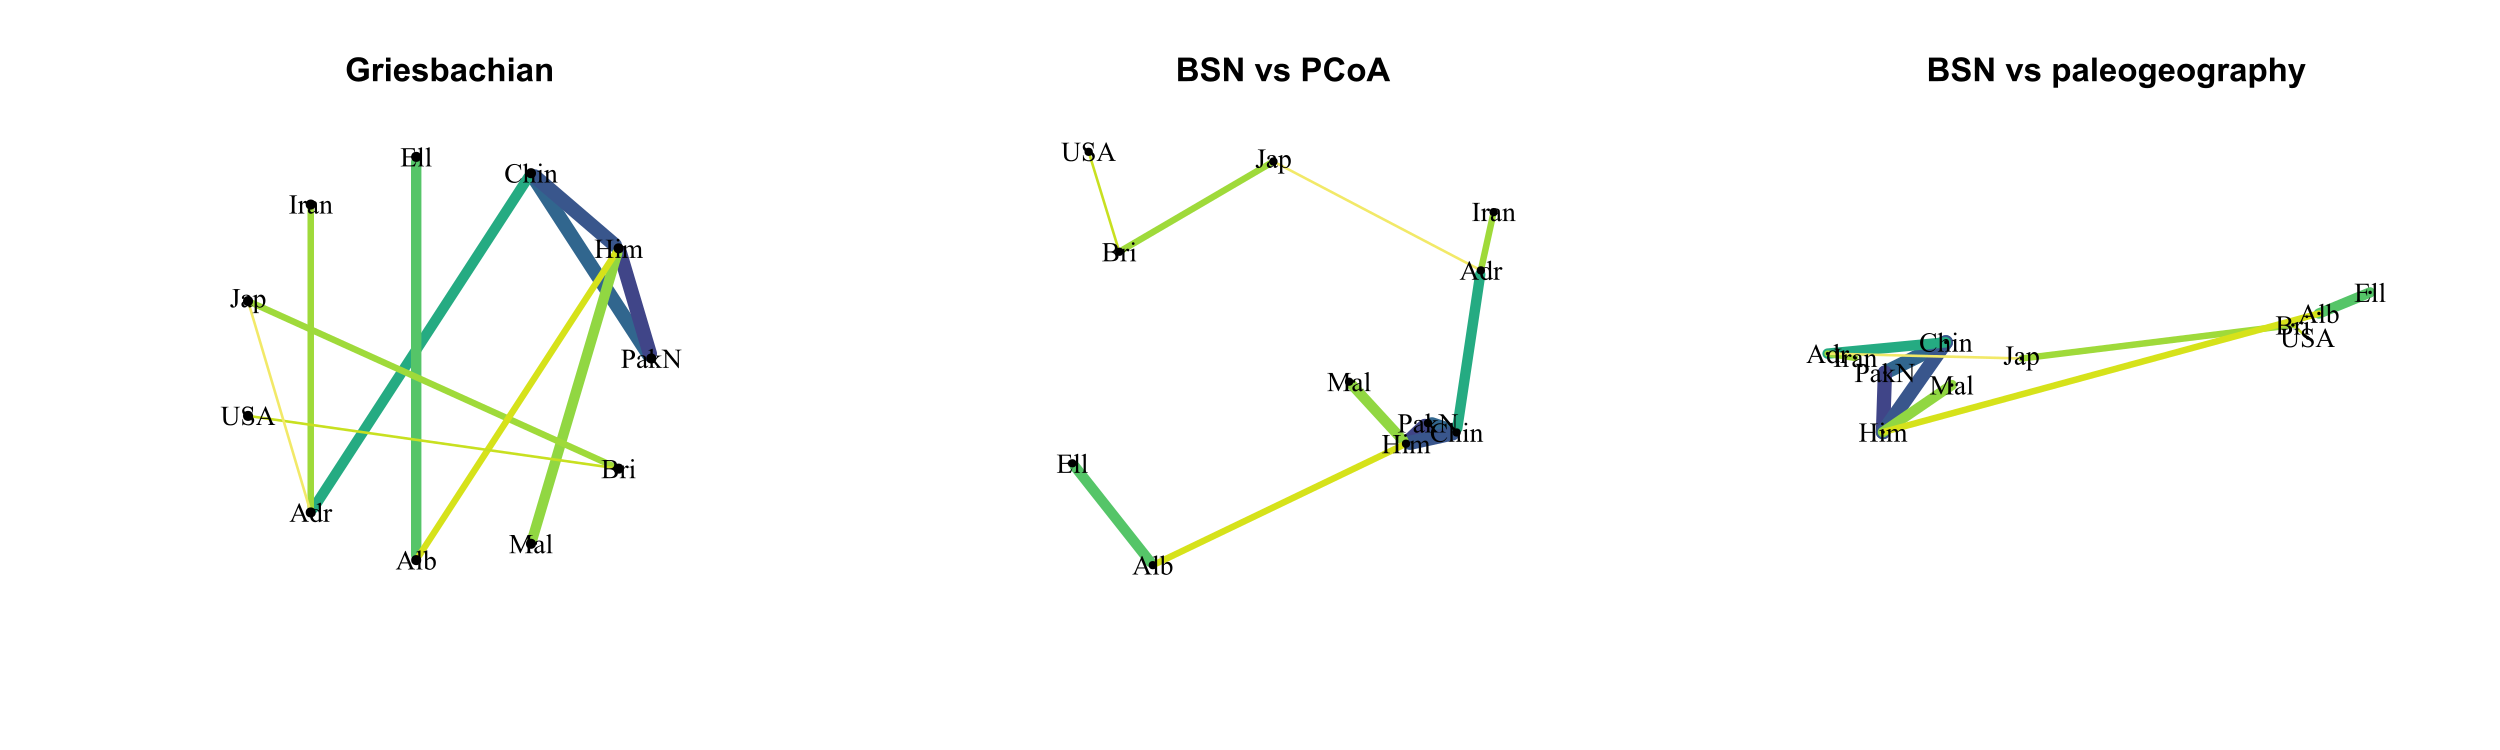 <?xml version="1.0" encoding="UTF-8"?>
<svg xmlns="http://www.w3.org/2000/svg" xmlns:xlink="http://www.w3.org/1999/xlink" width="720" height="216" viewBox="0 0 720 216">
<defs>
<g>
<g id="glyph-0-0">
<path d="M 3.855 -2.5 L 3.855 -3.648 L 6.816 -3.648 L 6.816 -0.938 C 6.531 -0.66 6.113 -0.414 5.566 -0.203 C 5.02 0.012 4.469 0.117 3.906 0.117 C 3.195 0.117 2.574 -0.035 2.047 -0.332 C 1.516 -0.629 1.121 -1.059 0.855 -1.613 C 0.586 -2.168 0.453 -2.773 0.453 -3.426 C 0.453 -4.133 0.602 -4.762 0.898 -5.312 C 1.199 -5.863 1.633 -6.285 2.203 -6.582 C 2.641 -6.805 3.184 -6.918 3.832 -6.918 C 4.68 -6.918 5.336 -6.742 5.812 -6.387 C 6.289 -6.035 6.594 -5.543 6.73 -4.918 L 5.363 -4.664 C 5.27 -4.996 5.09 -5.262 4.824 -5.453 C 4.559 -5.648 4.23 -5.746 3.832 -5.746 C 3.234 -5.746 2.754 -5.555 2.402 -5.176 C 2.047 -4.793 1.871 -4.23 1.871 -3.48 C 1.871 -2.672 2.051 -2.066 2.41 -1.664 C 2.766 -1.262 3.238 -1.059 3.82 -1.059 C 4.105 -1.059 4.395 -1.113 4.684 -1.227 C 4.973 -1.34 5.223 -1.477 5.43 -1.637 L 5.43 -2.5 Z M 3.855 -2.5 "/>
</g>
<g id="glyph-0-1">
<path d="M 1.93 0 L 0.625 0 L 0.625 -4.93 L 1.836 -4.93 L 1.836 -4.227 C 2.047 -4.559 2.23 -4.777 2.398 -4.883 C 2.562 -4.988 2.75 -5.039 2.961 -5.039 C 3.258 -5.039 3.543 -4.957 3.82 -4.793 L 3.414 -3.656 C 3.195 -3.801 2.992 -3.871 2.805 -3.871 C 2.621 -3.871 2.465 -3.82 2.34 -3.719 C 2.211 -3.617 2.113 -3.438 2.039 -3.176 C 1.969 -2.91 1.93 -2.359 1.93 -1.523 Z M 1.93 0 "/>
</g>
<g id="glyph-0-2">
<path d="M 0.684 -5.598 L 0.684 -6.805 L 1.984 -6.805 L 1.984 -5.598 L 0.684 -5.598 M 0.684 0 L 0.684 -4.93 L 1.984 -4.93 L 1.984 0 Z M 0.684 0 "/>
</g>
<g id="glyph-0-3">
<path d="M 3.535 -1.57 L 4.836 -1.352 C 4.668 -0.875 4.406 -0.512 4.043 -0.262 C 3.684 -0.012 3.234 0.113 2.691 0.113 C 1.836 0.113 1.199 -0.168 0.789 -0.73 C 0.465 -1.176 0.301 -1.742 0.301 -2.426 C 0.301 -3.242 0.516 -3.883 0.941 -4.348 C 1.367 -4.809 1.91 -5.039 2.562 -5.039 C 3.293 -5.039 3.875 -4.797 4.297 -4.312 C 4.723 -3.828 4.922 -3.086 4.906 -2.09 L 1.637 -2.09 C 1.648 -1.703 1.754 -1.402 1.953 -1.188 C 2.156 -0.969 2.406 -0.863 2.707 -0.863 C 2.91 -0.863 3.082 -0.918 3.219 -1.031 C 3.359 -1.141 3.465 -1.32 3.535 -1.57 M 3.609 -2.887 C 3.602 -3.266 3.504 -3.551 3.316 -3.746 C 3.133 -3.945 2.906 -4.043 2.641 -4.043 C 2.355 -4.043 2.121 -3.938 1.934 -3.73 C 1.75 -3.523 1.66 -3.242 1.66 -2.887 Z M 3.609 -2.887 "/>
</g>
<g id="glyph-0-4">
<path d="M 0.223 -1.406 L 1.531 -1.605 C 1.586 -1.352 1.699 -1.16 1.871 -1.027 C 2.039 -0.895 2.277 -0.832 2.586 -0.832 C 2.922 -0.832 3.176 -0.891 3.348 -1.016 C 3.461 -1.102 3.52 -1.219 3.52 -1.363 C 3.52 -1.465 3.488 -1.547 3.426 -1.609 C 3.359 -1.672 3.215 -1.73 2.988 -1.781 C 1.938 -2.016 1.27 -2.227 0.988 -2.418 C 0.598 -2.684 0.402 -3.055 0.402 -3.527 C 0.402 -3.953 0.574 -4.312 0.91 -4.602 C 1.246 -4.895 1.77 -5.039 2.477 -5.039 C 3.152 -5.039 3.652 -4.93 3.98 -4.711 C 4.309 -4.492 4.535 -4.164 4.66 -3.734 L 3.43 -3.508 C 3.375 -3.699 3.277 -3.848 3.129 -3.949 C 2.984 -4.051 2.773 -4.102 2.5 -4.102 C 2.156 -4.102 1.91 -4.055 1.762 -3.957 C 1.664 -3.891 1.613 -3.801 1.613 -3.695 C 1.613 -3.602 1.66 -3.523 1.746 -3.457 C 1.863 -3.371 2.27 -3.25 2.965 -3.09 C 3.656 -2.934 4.141 -2.738 4.418 -2.512 C 4.691 -2.277 4.828 -1.957 4.828 -1.539 C 4.828 -1.09 4.637 -0.699 4.262 -0.375 C 3.883 -0.051 3.324 0.113 2.586 0.113 C 1.914 0.113 1.383 -0.023 0.992 -0.297 C 0.598 -0.57 0.344 -0.938 0.223 -1.406 Z M 0.223 -1.406 "/>
</g>
<g id="glyph-0-5">
<path d="M 0.625 0 L 0.625 -6.805 L 1.93 -6.805 L 1.93 -4.352 C 2.332 -4.812 2.809 -5.039 3.359 -5.039 C 3.961 -5.039 4.457 -4.824 4.848 -4.387 C 5.242 -3.953 5.438 -3.328 5.438 -2.516 C 5.438 -1.672 5.238 -1.027 4.836 -0.57 C 4.438 -0.117 3.949 0.113 3.379 0.113 C 3.098 0.113 2.82 0.039 2.547 -0.102 C 2.273 -0.242 2.035 -0.449 1.836 -0.723 L 1.836 0 L 0.625 0 M 1.922 -2.57 C 1.922 -2.059 2 -1.684 2.164 -1.438 C 2.387 -1.094 2.688 -0.918 3.062 -0.918 C 3.352 -0.918 3.598 -1.043 3.797 -1.289 C 4 -1.535 4.102 -1.922 4.102 -2.449 C 4.102 -3.012 4 -3.418 3.797 -3.668 C 3.594 -3.918 3.332 -4.043 3.012 -4.043 C 2.699 -4.043 2.438 -3.922 2.23 -3.676 C 2.023 -3.434 1.922 -3.066 1.922 -2.57 Z M 1.922 -2.57 "/>
</g>
<g id="glyph-0-6">
<path d="M 1.656 -3.426 L 0.473 -3.637 C 0.605 -4.113 0.836 -4.469 1.16 -4.695 C 1.484 -4.926 1.969 -5.039 2.609 -5.039 C 3.191 -5.039 3.621 -4.973 3.906 -4.832 C 4.191 -4.695 4.391 -4.52 4.508 -4.309 C 4.625 -4.098 4.684 -3.707 4.684 -3.141 L 4.668 -1.621 C 4.668 -1.188 4.688 -0.867 4.73 -0.66 C 4.773 -0.457 4.852 -0.234 4.965 0 L 3.676 0 C 3.641 -0.086 3.598 -0.215 3.551 -0.387 C 3.527 -0.461 3.512 -0.512 3.504 -0.539 C 3.281 -0.32 3.043 -0.16 2.789 -0.051 C 2.535 0.059 2.266 0.113 1.977 0.113 C 1.469 0.113 1.07 -0.027 0.777 -0.301 C 0.484 -0.578 0.34 -0.926 0.34 -1.348 C 0.34 -1.625 0.406 -1.871 0.539 -2.09 C 0.672 -2.309 0.859 -2.477 1.098 -2.59 C 1.336 -2.707 1.684 -2.809 2.133 -2.895 C 2.746 -3.012 3.168 -3.117 3.402 -3.215 L 3.402 -3.348 C 3.402 -3.598 3.34 -3.773 3.215 -3.883 C 3.094 -3.988 2.859 -4.043 2.516 -4.043 C 2.281 -4.043 2.102 -3.996 1.973 -3.906 C 1.844 -3.812 1.738 -3.652 1.656 -3.426 M 3.402 -2.367 C 3.234 -2.312 2.969 -2.246 2.609 -2.168 C 2.246 -2.09 2.008 -2.016 1.898 -1.941 C 1.727 -1.82 1.645 -1.664 1.645 -1.48 C 1.645 -1.297 1.711 -1.141 1.848 -1.008 C 1.984 -0.875 2.156 -0.809 2.367 -0.809 C 2.602 -0.809 2.824 -0.887 3.039 -1.039 C 3.199 -1.156 3.301 -1.301 3.352 -1.473 C 3.383 -1.582 3.402 -1.793 3.402 -2.105 Z M 3.402 -2.367 "/>
</g>
<g id="glyph-0-7">
<path d="M 4.98 -3.473 L 3.695 -3.238 C 3.652 -3.496 3.551 -3.688 3.398 -3.82 C 3.246 -3.949 3.047 -4.016 2.805 -4.016 C 2.477 -4.016 2.219 -3.902 2.027 -3.676 C 1.832 -3.453 1.734 -3.078 1.734 -2.551 C 1.734 -1.969 1.832 -1.555 2.031 -1.312 C 2.227 -1.07 2.492 -0.953 2.82 -0.953 C 3.07 -0.953 3.273 -1.023 3.43 -1.164 C 3.586 -1.305 3.699 -1.547 3.762 -1.891 L 5.043 -1.672 C 4.91 -1.082 4.656 -0.641 4.277 -0.34 C 3.902 -0.039 3.395 0.113 2.762 0.113 C 2.039 0.113 1.465 -0.117 1.039 -0.57 C 0.609 -1.027 0.395 -1.656 0.395 -2.461 C 0.395 -3.273 0.609 -3.906 1.039 -4.359 C 1.469 -4.812 2.051 -5.039 2.785 -5.039 C 3.383 -5.039 3.863 -4.91 4.215 -4.652 C 4.57 -4.395 4.824 -4 4.98 -3.473 Z M 4.98 -3.473 "/>
</g>
<g id="glyph-0-8">
<path d="M 1.98 -6.805 L 1.98 -4.301 C 2.402 -4.793 2.906 -5.039 3.488 -5.039 C 3.789 -5.039 4.059 -4.984 4.301 -4.871 C 4.543 -4.762 4.727 -4.617 4.848 -4.445 C 4.969 -4.273 5.055 -4.082 5.098 -3.871 C 5.145 -3.66 5.164 -3.332 5.164 -2.891 L 5.164 0 L 3.859 0 L 3.859 -2.602 C 3.859 -3.121 3.836 -3.449 3.785 -3.586 C 3.738 -3.727 3.648 -3.836 3.523 -3.918 C 3.398 -4 3.242 -4.043 3.055 -4.043 C 2.836 -4.043 2.645 -3.988 2.473 -3.883 C 2.305 -3.777 2.18 -3.621 2.102 -3.41 C 2.02 -3.195 1.98 -2.883 1.98 -2.469 L 1.98 0 L 0.676 0 L 0.676 -6.805 Z M 1.98 -6.805 "/>
</g>
<g id="glyph-0-9">
<path d="M 5.164 0 L 3.859 0 L 3.859 -2.516 C 3.859 -3.047 3.832 -3.391 3.777 -3.547 C 3.723 -3.703 3.633 -3.824 3.508 -3.91 C 3.379 -4 3.23 -4.043 3.055 -4.043 C 2.828 -4.043 2.625 -3.98 2.445 -3.855 C 2.266 -3.734 2.145 -3.57 2.078 -3.363 C 2.012 -3.16 1.977 -2.781 1.977 -2.23 L 1.977 0 L 0.672 0 L 0.672 -4.93 L 1.883 -4.93 L 1.883 -4.203 C 2.312 -4.762 2.855 -5.039 3.508 -5.039 C 3.797 -5.039 4.059 -4.988 4.297 -4.883 C 4.535 -4.781 4.715 -4.648 4.836 -4.488 C 4.961 -4.328 5.047 -4.145 5.094 -3.941 C 5.141 -3.734 5.164 -3.441 5.164 -3.062 Z M 5.164 0 "/>
</g>
<g id="glyph-0-10">
<path d="M 0.695 -6.805 L 3.414 -6.805 C 3.953 -6.805 4.355 -6.781 4.621 -6.734 C 4.883 -6.691 5.121 -6.598 5.328 -6.457 C 5.539 -6.312 5.711 -6.125 5.852 -5.887 C 5.992 -5.648 6.062 -5.383 6.062 -5.09 C 6.062 -4.773 5.977 -4.48 5.805 -4.215 C 5.633 -3.949 5.398 -3.75 5.105 -3.613 C 5.52 -3.496 5.84 -3.289 6.062 -2.996 C 6.285 -2.707 6.395 -2.363 6.395 -1.973 C 6.395 -1.664 6.324 -1.363 6.18 -1.07 C 6.035 -0.777 5.84 -0.543 5.59 -0.367 C 5.34 -0.195 5.035 -0.086 4.668 -0.047 C 4.441 -0.023 3.887 -0.008 3.012 0 L 0.695 0 L 0.695 -6.805 M 2.07 -5.672 L 2.07 -4.098 L 2.969 -4.098 C 3.504 -4.098 3.836 -4.105 3.969 -4.121 C 4.203 -4.148 4.387 -4.23 4.523 -4.363 C 4.656 -4.5 4.723 -4.676 4.723 -4.895 C 4.723 -5.105 4.668 -5.277 4.551 -5.41 C 4.434 -5.539 4.262 -5.621 4.031 -5.648 C 3.898 -5.664 3.504 -5.672 2.859 -5.672 L 2.07 -5.672 M 2.07 -2.965 L 2.07 -1.145 L 3.34 -1.145 C 3.836 -1.145 4.148 -1.16 4.285 -1.188 C 4.488 -1.227 4.652 -1.316 4.781 -1.461 C 4.91 -1.602 4.977 -1.797 4.977 -2.039 C 4.977 -2.242 4.926 -2.414 4.828 -2.559 C 4.727 -2.699 4.586 -2.805 4.398 -2.867 C 4.211 -2.934 3.805 -2.965 3.18 -2.965 Z M 2.07 -2.965 "/>
</g>
<g id="glyph-0-11">
<path d="M 0.344 -2.215 L 1.68 -2.344 C 1.762 -1.895 1.922 -1.566 2.168 -1.355 C 2.414 -1.145 2.746 -1.039 3.164 -1.039 C 3.605 -1.039 3.941 -1.133 4.164 -1.32 C 4.391 -1.508 4.5 -1.727 4.5 -1.977 C 4.5 -2.137 4.453 -2.273 4.359 -2.387 C 4.266 -2.5 4.102 -2.598 3.867 -2.684 C 3.703 -2.738 3.34 -2.836 2.766 -2.98 C 2.031 -3.16 1.512 -3.387 1.215 -3.652 C 0.797 -4.027 0.59 -4.484 0.59 -5.02 C 0.59 -5.367 0.688 -5.691 0.883 -5.992 C 1.082 -6.297 1.363 -6.523 1.734 -6.684 C 2.102 -6.84 2.551 -6.918 3.07 -6.918 C 3.926 -6.918 4.57 -6.73 5 -6.359 C 5.434 -5.984 5.66 -5.484 5.68 -4.859 L 4.305 -4.797 C 4.246 -5.148 4.121 -5.398 3.93 -5.551 C 3.734 -5.707 3.445 -5.781 3.059 -5.781 C 2.66 -5.781 2.348 -5.699 2.121 -5.535 C 1.977 -5.43 1.902 -5.289 1.902 -5.113 C 1.902 -4.953 1.973 -4.816 2.105 -4.699 C 2.281 -4.555 2.699 -4.402 3.367 -4.246 C 4.039 -4.09 4.531 -3.926 4.852 -3.758 C 5.172 -3.59 5.422 -3.359 5.605 -3.066 C 5.785 -2.773 5.875 -2.41 5.875 -1.98 C 5.875 -1.59 5.766 -1.227 5.551 -0.887 C 5.332 -0.547 5.027 -0.293 4.633 -0.129 C 4.234 0.039 3.742 0.121 3.152 0.121 C 2.289 0.121 1.629 -0.078 1.168 -0.477 C 0.707 -0.875 0.434 -1.453 0.344 -2.215 Z M 0.344 -2.215 "/>
</g>
<g id="glyph-0-12">
<path d="M 0.707 0 L 0.707 -6.805 L 2.043 -6.805 L 4.828 -2.262 L 4.828 -6.805 L 6.102 -6.805 L 6.102 0 L 4.723 0 L 1.98 -4.438 L 1.98 0 Z M 0.707 0 "/>
</g>
<g id="glyph-0-13">
</g>
<g id="glyph-0-14">
<path d="M 2.039 0 L 0.051 -4.93 L 1.422 -4.93 L 2.348 -2.414 L 2.617 -1.574 C 2.688 -1.785 2.734 -1.926 2.75 -1.996 C 2.797 -2.133 2.84 -2.273 2.891 -2.414 L 3.828 -4.93 L 5.168 -4.93 L 3.211 0 Z M 2.039 0 "/>
</g>
<g id="glyph-0-15">
<path d="M 0.691 0 L 0.691 -6.805 L 2.895 -6.805 C 3.73 -6.805 4.277 -6.77 4.527 -6.699 C 4.918 -6.598 5.246 -6.379 5.508 -6.035 C 5.77 -5.691 5.902 -5.25 5.902 -4.711 C 5.902 -4.293 5.828 -3.941 5.676 -3.656 C 5.523 -3.371 5.332 -3.148 5.098 -2.984 C 4.863 -2.824 4.625 -2.715 4.387 -2.664 C 4.059 -2.598 3.582 -2.566 2.961 -2.566 L 2.066 -2.566 L 2.066 0 L 0.691 0 M 2.066 -5.652 L 2.066 -3.723 L 2.816 -3.723 C 3.359 -3.723 3.719 -3.758 3.902 -3.828 C 4.086 -3.898 4.227 -4.012 4.332 -4.164 C 4.438 -4.312 4.488 -4.492 4.488 -4.691 C 4.488 -4.938 4.414 -5.145 4.27 -5.305 C 4.125 -5.465 3.941 -5.566 3.719 -5.605 C 3.555 -5.637 3.223 -5.652 2.73 -5.652 Z M 2.066 -5.652 "/>
</g>
<g id="glyph-0-16">
<path d="M 5.043 -2.5 L 6.375 -2.078 C 6.172 -1.336 5.832 -0.785 5.359 -0.426 C 4.883 -0.062 4.281 0.117 3.551 0.117 C 2.648 0.117 1.902 -0.191 1.324 -0.809 C 0.742 -1.426 0.449 -2.27 0.449 -3.34 C 0.449 -4.473 0.742 -5.352 1.328 -5.98 C 1.91 -6.605 2.68 -6.918 3.633 -6.918 C 4.465 -6.918 5.141 -6.672 5.66 -6.18 C 5.973 -5.891 6.203 -5.473 6.359 -4.93 L 4.996 -4.602 C 4.918 -4.957 4.75 -5.234 4.496 -5.438 C 4.238 -5.645 3.93 -5.746 3.562 -5.746 C 3.059 -5.746 2.652 -5.562 2.336 -5.203 C 2.023 -4.84 1.867 -4.254 1.867 -3.441 C 1.867 -2.582 2.02 -1.973 2.328 -1.605 C 2.641 -1.242 3.043 -1.059 3.535 -1.059 C 3.902 -1.059 4.215 -1.176 4.477 -1.406 C 4.742 -1.637 4.93 -2.004 5.043 -2.5 Z M 5.043 -2.5 "/>
</g>
<g id="glyph-0-17">
<path d="M 0.379 -2.535 C 0.379 -2.969 0.488 -3.387 0.699 -3.793 C 0.914 -4.195 1.215 -4.508 1.609 -4.719 C 2 -4.934 2.438 -5.039 2.918 -5.039 C 3.664 -5.039 4.277 -4.797 4.754 -4.312 C 5.227 -3.828 5.465 -3.219 5.465 -2.477 C 5.465 -1.734 5.227 -1.113 4.746 -0.625 C 4.266 -0.133 3.66 0.113 2.93 0.113 C 2.477 0.113 2.047 0.008 1.637 -0.195 C 1.227 -0.398 0.914 -0.699 0.699 -1.094 C 0.488 -1.488 0.379 -1.969 0.379 -2.535 M 1.719 -2.465 C 1.719 -1.977 1.832 -1.602 2.066 -1.34 C 2.297 -1.082 2.582 -0.953 2.922 -0.953 C 3.266 -0.953 3.551 -1.082 3.781 -1.34 C 4.012 -1.602 4.125 -1.977 4.125 -2.473 C 4.125 -2.957 4.012 -3.328 3.781 -3.586 C 3.551 -3.848 3.266 -3.977 2.922 -3.977 C 2.582 -3.977 2.297 -3.848 2.066 -3.586 C 1.832 -3.328 1.719 -2.953 1.719 -2.465 Z M 1.719 -2.465 "/>
</g>
<g id="glyph-0-18">
<path d="M 6.828 0 L 5.332 0 L 4.738 -1.547 L 2.02 -1.547 L 1.457 0 L 0 0 L 2.648 -6.805 L 4.102 -6.805 L 6.828 0 M 4.297 -2.691 L 3.359 -5.215 L 2.441 -2.691 Z M 4.297 -2.691 "/>
</g>
<g id="glyph-0-19">
<path d="M 0.645 -4.93 L 1.859 -4.93 L 1.859 -4.203 C 2.02 -4.453 2.23 -4.652 2.5 -4.809 C 2.77 -4.961 3.07 -5.039 3.398 -5.039 C 3.969 -5.039 4.453 -4.816 4.855 -4.367 C 5.254 -3.918 5.453 -3.293 5.453 -2.492 C 5.453 -1.668 5.25 -1.031 4.848 -0.574 C 4.445 -0.117 3.961 0.113 3.387 0.113 C 3.117 0.113 2.867 0.059 2.648 -0.051 C 2.426 -0.16 2.195 -0.344 1.949 -0.609 L 1.949 1.875 L 0.645 1.875 L 0.645 -4.93 M 1.934 -2.547 C 1.934 -1.992 2.047 -1.586 2.266 -1.32 C 2.484 -1.055 2.75 -0.922 3.066 -0.922 C 3.371 -0.922 3.621 -1.043 3.824 -1.289 C 4.023 -1.531 4.125 -1.93 4.125 -2.484 C 4.125 -3 4.023 -3.383 3.816 -3.633 C 3.605 -3.883 3.352 -4.008 3.043 -4.008 C 2.727 -4.008 2.461 -3.887 2.25 -3.641 C 2.039 -3.395 1.934 -3.031 1.934 -2.547 Z M 1.934 -2.547 "/>
</g>
<g id="glyph-0-20">
<path d="M 0.684 0 L 0.684 -6.805 L 1.984 -6.805 L 1.984 0 Z M 0.684 0 "/>
</g>
<g id="glyph-0-21">
<path d="M 0.562 0.324 L 2.051 0.504 C 2.074 0.68 2.133 0.797 2.223 0.863 C 2.348 0.957 2.543 1.004 2.809 1.004 C 3.148 1.004 3.402 0.953 3.574 0.848 C 3.688 0.781 3.773 0.672 3.832 0.52 C 3.875 0.41 3.895 0.211 3.895 -0.078 L 3.895 -0.797 C 3.504 -0.266 3.012 0 2.418 0 C 1.754 0 1.23 -0.281 0.844 -0.84 C 0.543 -1.281 0.391 -1.832 0.391 -2.492 C 0.391 -3.316 0.59 -3.949 0.984 -4.387 C 1.383 -4.82 1.879 -5.039 2.469 -5.039 C 3.078 -5.039 3.582 -4.773 3.977 -4.238 L 3.977 -4.93 L 5.199 -4.93 L 5.199 -0.504 C 5.199 0.074 5.148 0.512 5.055 0.797 C 4.957 1.086 4.824 1.312 4.648 1.477 C 4.477 1.641 4.246 1.77 3.957 1.859 C 3.668 1.953 3.301 2 2.859 2 C 2.023 2 1.43 1.855 1.082 1.57 C 0.73 1.285 0.559 0.922 0.559 0.484 C 0.559 0.438 0.559 0.387 0.562 0.324 M 1.727 -2.566 C 1.727 -2.043 1.828 -1.66 2.031 -1.418 C 2.234 -1.176 2.484 -1.055 2.781 -1.055 C 3.098 -1.055 3.367 -1.18 3.586 -1.426 C 3.809 -1.676 3.918 -2.047 3.918 -2.535 C 3.918 -3.043 3.812 -3.422 3.602 -3.672 C 3.391 -3.918 3.125 -4.043 2.805 -4.043 C 2.492 -4.043 2.234 -3.922 2.031 -3.676 C 1.828 -3.434 1.727 -3.062 1.727 -2.566 Z M 1.727 -2.566 "/>
</g>
<g id="glyph-0-22">
<path d="M 0.066 -4.93 L 1.453 -4.93 L 2.633 -1.43 L 3.781 -4.93 L 5.133 -4.93 L 3.391 -0.188 L 3.082 0.672 C 2.969 0.961 2.859 1.18 2.754 1.332 C 2.652 1.484 2.531 1.605 2.398 1.699 C 2.262 1.797 2.098 1.867 1.898 1.922 C 1.703 1.973 1.48 2 1.234 2 C 0.984 2 0.738 1.973 0.496 1.922 L 0.379 0.898 C 0.586 0.941 0.77 0.961 0.934 0.961 C 1.234 0.961 1.461 0.871 1.605 0.695 C 1.75 0.516 1.863 0.289 1.941 0.016 Z M 0.066 -4.93 "/>
</g>
<g id="glyph-1-0">
<path d="M 1.625 -2.457 L 1.625 -0.93 C 1.625 -0.598 1.66 -0.395 1.734 -0.312 C 1.832 -0.199 1.98 -0.145 2.176 -0.145 L 2.379 -0.145 L 2.379 0 L 0.133 0 L 0.133 -0.145 L 0.328 -0.145 C 0.551 -0.145 0.707 -0.215 0.805 -0.359 C 0.855 -0.441 0.883 -0.629 0.883 -0.93 L 0.883 -4.316 C 0.883 -4.645 0.848 -4.852 0.777 -4.93 C 0.676 -5.043 0.527 -5.102 0.328 -5.102 L 0.133 -5.102 L 0.133 -5.242 L 2.055 -5.242 C 2.523 -5.242 2.895 -5.195 3.164 -5.098 C 3.434 -5.004 3.664 -4.84 3.848 -4.609 C 4.035 -4.379 4.125 -4.109 4.125 -3.793 C 4.125 -3.367 3.984 -3.02 3.703 -2.75 C 3.422 -2.48 3.023 -2.348 2.508 -2.348 C 2.379 -2.348 2.242 -2.355 2.098 -2.375 C 1.949 -2.391 1.793 -2.418 1.625 -2.457 M 1.625 -2.676 C 1.762 -2.648 1.883 -2.633 1.988 -2.617 C 2.094 -2.605 2.184 -2.598 2.258 -2.598 C 2.527 -2.598 2.758 -2.703 2.953 -2.91 C 3.148 -3.117 3.246 -3.387 3.246 -3.715 C 3.246 -3.941 3.199 -4.152 3.105 -4.348 C 3.012 -4.543 2.883 -4.688 2.711 -4.785 C 2.539 -4.883 2.348 -4.93 2.129 -4.93 C 2 -4.93 1.832 -4.906 1.625 -4.855 Z M 1.625 -2.676 "/>
</g>
<g id="glyph-1-1">
<path d="M 2.254 -0.512 C 1.891 -0.23 1.664 -0.066 1.57 -0.023 C 1.43 0.043 1.281 0.074 1.125 0.074 C 0.879 0.074 0.68 -0.012 0.52 -0.18 C 0.363 -0.344 0.281 -0.566 0.281 -0.84 C 0.281 -1.012 0.32 -1.16 0.398 -1.289 C 0.504 -1.465 0.688 -1.629 0.949 -1.781 C 1.211 -1.938 1.645 -2.125 2.254 -2.348 L 2.254 -2.488 C 2.254 -2.84 2.199 -3.082 2.086 -3.215 C 1.973 -3.344 1.812 -3.41 1.598 -3.41 C 1.434 -3.41 1.305 -3.367 1.211 -3.281 C 1.113 -3.191 1.062 -3.09 1.062 -2.977 L 1.07 -2.754 C 1.07 -2.637 1.039 -2.543 0.98 -2.48 C 0.918 -2.414 0.84 -2.383 0.742 -2.383 C 0.648 -2.383 0.57 -2.414 0.508 -2.484 C 0.449 -2.551 0.418 -2.641 0.418 -2.758 C 0.418 -2.98 0.531 -3.184 0.758 -3.367 C 0.984 -3.555 1.305 -3.648 1.715 -3.648 C 2.027 -3.648 2.285 -3.594 2.488 -3.488 C 2.641 -3.41 2.75 -3.285 2.824 -3.113 C 2.871 -3.004 2.895 -2.773 2.895 -2.434 L 2.895 -1.23 C 2.895 -0.891 2.898 -0.684 2.91 -0.609 C 2.926 -0.531 2.945 -0.48 2.977 -0.457 C 3.004 -0.43 3.039 -0.418 3.078 -0.418 C 3.121 -0.418 3.156 -0.426 3.188 -0.445 C 3.242 -0.477 3.344 -0.574 3.5 -0.727 L 3.5 -0.512 C 3.211 -0.125 2.934 0.07 2.672 0.07 C 2.547 0.07 2.445 0.027 2.371 -0.062 C 2.297 -0.148 2.258 -0.301 2.254 -0.512 M 2.254 -0.762 L 2.254 -2.113 C 1.867 -1.957 1.613 -1.848 1.5 -1.781 C 1.297 -1.668 1.152 -1.551 1.062 -1.426 C 0.977 -1.305 0.934 -1.168 0.934 -1.02 C 0.934 -0.836 0.988 -0.68 1.098 -0.559 C 1.211 -0.438 1.336 -0.375 1.48 -0.375 C 1.676 -0.375 1.934 -0.504 2.254 -0.762 Z M 2.254 -0.762 "/>
</g>
<g id="glyph-1-2">
<path d="M 1.297 -5.5 L 1.297 -1.977 L 2.195 -2.797 C 2.387 -2.973 2.5 -3.082 2.527 -3.129 C 2.551 -3.16 2.559 -3.191 2.559 -3.223 C 2.559 -3.273 2.539 -3.316 2.496 -3.355 C 2.453 -3.391 2.383 -3.414 2.285 -3.418 L 2.285 -3.543 L 3.824 -3.543 L 3.824 -3.418 C 3.613 -3.414 3.438 -3.383 3.297 -3.32 C 3.156 -3.262 3.004 -3.156 2.836 -3.004 L 1.926 -2.164 L 2.836 -1.016 C 3.086 -0.699 3.258 -0.5 3.344 -0.414 C 3.469 -0.293 3.578 -0.215 3.672 -0.18 C 3.734 -0.152 3.848 -0.141 4.008 -0.141 L 4.008 0 L 2.285 0 L 2.285 -0.141 C 2.383 -0.141 2.449 -0.156 2.484 -0.184 C 2.52 -0.211 2.535 -0.25 2.535 -0.297 C 2.535 -0.355 2.484 -0.453 2.383 -0.582 L 1.297 -1.973 L 1.297 -0.797 C 1.297 -0.566 1.312 -0.418 1.344 -0.344 C 1.375 -0.273 1.422 -0.219 1.48 -0.191 C 1.539 -0.16 1.668 -0.141 1.867 -0.141 L 1.867 0 L 0.066 0 L 0.066 -0.141 C 0.246 -0.141 0.383 -0.16 0.473 -0.203 C 0.527 -0.234 0.566 -0.277 0.594 -0.336 C 0.633 -0.422 0.652 -0.57 0.652 -0.777 L 0.652 -4.004 C 0.652 -4.414 0.645 -4.664 0.625 -4.754 C 0.609 -4.848 0.578 -4.91 0.539 -4.945 C 0.496 -4.98 0.441 -4.996 0.375 -4.996 C 0.32 -4.996 0.238 -4.973 0.133 -4.93 L 0.066 -5.066 L 1.117 -5.5 Z M 1.297 -5.5 "/>
</g>
<g id="glyph-1-3">
<path d="M -0.105 -5.242 L 1.32 -5.242 L 4.523 -1.312 L 4.523 -4.336 C 4.523 -4.656 4.488 -4.859 4.418 -4.938 C 4.32 -5.047 4.172 -5.102 3.965 -5.102 L 3.781 -5.102 L 3.781 -5.242 L 5.609 -5.242 L 5.609 -5.102 L 5.422 -5.102 C 5.199 -5.102 5.043 -5.035 4.949 -4.898 C 4.895 -4.816 4.863 -4.629 4.863 -4.336 L 4.863 0.086 L 4.727 0.086 L 1.27 -4.137 L 1.27 -0.91 C 1.27 -0.586 1.305 -0.387 1.371 -0.305 C 1.473 -0.195 1.621 -0.145 1.824 -0.145 L 2.012 -0.145 L 2.012 0 L 0.188 0 L 0.188 -0.145 L 0.367 -0.145 C 0.59 -0.145 0.75 -0.211 0.844 -0.344 C 0.898 -0.426 0.93 -0.613 0.93 -0.91 L 0.93 -4.555 C 0.777 -4.734 0.66 -4.852 0.582 -4.906 C 0.504 -4.965 0.387 -5.016 0.234 -5.066 C 0.16 -5.09 0.047 -5.102 -0.105 -5.102 Z M -0.105 -5.242 "/>
</g>
<g id="glyph-1-4">
<path d="M 1.629 -2.812 L 4.062 -2.812 L 4.062 -4.312 C 4.062 -4.578 4.047 -4.758 4.016 -4.84 C 3.988 -4.906 3.934 -4.961 3.852 -5.008 C 3.742 -5.07 3.625 -5.102 3.5 -5.102 L 3.312 -5.102 L 3.312 -5.242 L 5.559 -5.242 L 5.559 -5.102 L 5.371 -5.102 C 5.246 -5.102 5.129 -5.07 5.02 -5.012 C 4.938 -4.969 4.883 -4.906 4.852 -4.824 C 4.82 -4.742 4.809 -4.57 4.809 -4.312 L 4.809 -0.93 C 4.809 -0.664 4.824 -0.488 4.855 -0.402 C 4.883 -0.336 4.938 -0.281 5.016 -0.234 C 5.129 -0.176 5.246 -0.145 5.371 -0.145 L 5.559 -0.145 L 5.559 0 L 3.312 0 L 3.312 -0.145 L 3.5 -0.145 C 3.715 -0.145 3.871 -0.207 3.969 -0.332 C 4.031 -0.414 4.062 -0.613 4.062 -0.93 L 4.062 -2.523 L 1.629 -2.523 L 1.629 -0.93 C 1.629 -0.664 1.645 -0.488 1.68 -0.402 C 1.703 -0.336 1.758 -0.281 1.84 -0.234 C 1.953 -0.176 2.07 -0.145 2.191 -0.145 L 2.383 -0.145 L 2.383 0 L 0.137 0 L 0.137 -0.145 L 0.32 -0.145 C 0.539 -0.145 0.695 -0.207 0.793 -0.332 C 0.855 -0.414 0.887 -0.613 0.887 -0.93 L 0.887 -4.312 C 0.887 -4.578 0.867 -4.758 0.836 -4.84 C 0.809 -4.906 0.758 -4.961 0.676 -5.008 C 0.562 -5.07 0.445 -5.102 0.32 -5.102 L 0.137 -5.102 L 0.137 -5.242 L 2.383 -5.242 L 2.383 -5.102 L 2.191 -5.102 C 2.07 -5.102 1.953 -5.07 1.84 -5.012 C 1.762 -4.969 1.707 -4.906 1.676 -4.824 C 1.645 -4.742 1.629 -4.57 1.629 -4.312 Z M 1.629 -2.812 "/>
</g>
<g id="glyph-1-5">
<path d="M 1.148 -5.5 C 1.258 -5.5 1.348 -5.461 1.426 -5.387 C 1.5 -5.309 1.539 -5.219 1.539 -5.109 C 1.539 -5 1.5 -4.906 1.426 -4.832 C 1.348 -4.754 1.258 -4.715 1.148 -4.715 C 1.039 -4.715 0.949 -4.754 0.871 -4.832 C 0.793 -4.906 0.754 -5 0.754 -5.109 C 0.754 -5.219 0.793 -5.309 0.867 -5.387 C 0.945 -5.461 1.039 -5.5 1.148 -5.5 M 1.469 -3.648 L 1.469 -0.801 C 1.469 -0.578 1.484 -0.43 1.52 -0.359 C 1.551 -0.285 1.598 -0.23 1.66 -0.195 C 1.723 -0.156 1.84 -0.141 2.008 -0.141 L 2.008 0 L 0.285 0 L 0.285 -0.141 C 0.457 -0.141 0.574 -0.156 0.633 -0.191 C 0.695 -0.223 0.742 -0.277 0.773 -0.355 C 0.809 -0.434 0.828 -0.582 0.828 -0.801 L 0.828 -2.164 C 0.828 -2.551 0.816 -2.797 0.793 -2.91 C 0.773 -2.996 0.746 -3.051 0.707 -3.086 C 0.668 -3.117 0.617 -3.133 0.551 -3.133 C 0.477 -3.133 0.391 -3.113 0.285 -3.074 L 0.23 -3.215 L 1.301 -3.648 Z M 1.469 -3.648 "/>
</g>
<g id="glyph-1-6">
<path d="M 1.301 -2.895 C 1.559 -3.152 1.711 -3.297 1.754 -3.336 C 1.871 -3.434 1.996 -3.512 2.129 -3.566 C 2.266 -3.621 2.398 -3.648 2.527 -3.648 C 2.75 -3.648 2.941 -3.582 3.102 -3.453 C 3.262 -3.324 3.367 -3.137 3.422 -2.895 C 3.688 -3.203 3.914 -3.406 4.094 -3.5 C 4.277 -3.598 4.465 -3.648 4.66 -3.648 C 4.848 -3.648 5.016 -3.598 5.16 -3.5 C 5.305 -3.406 5.422 -3.246 5.508 -3.027 C 5.562 -2.879 5.594 -2.645 5.594 -2.324 L 5.594 -0.801 C 5.594 -0.578 5.609 -0.426 5.641 -0.344 C 5.668 -0.289 5.715 -0.238 5.785 -0.199 C 5.855 -0.16 5.969 -0.141 6.125 -0.141 L 6.125 0 L 4.379 0 L 4.379 -0.141 L 4.449 -0.141 C 4.602 -0.141 4.723 -0.168 4.809 -0.227 C 4.867 -0.27 4.91 -0.336 4.934 -0.426 C 4.945 -0.469 4.949 -0.594 4.949 -0.801 L 4.949 -2.324 C 4.949 -2.613 4.914 -2.816 4.844 -2.934 C 4.746 -3.102 4.582 -3.184 4.363 -3.184 C 4.227 -3.184 4.09 -3.148 3.949 -3.082 C 3.812 -3.012 3.645 -2.887 3.449 -2.699 L 3.441 -2.656 L 3.449 -2.492 L 3.449 -0.801 C 3.449 -0.559 3.465 -0.406 3.488 -0.348 C 3.516 -0.289 3.566 -0.238 3.645 -0.199 C 3.719 -0.16 3.844 -0.141 4.027 -0.141 L 4.027 0 L 2.234 0 L 2.234 -0.141 C 2.43 -0.141 2.566 -0.164 2.641 -0.207 C 2.711 -0.254 2.766 -0.324 2.793 -0.418 C 2.805 -0.461 2.812 -0.59 2.812 -0.801 L 2.812 -2.324 C 2.812 -2.613 2.77 -2.82 2.684 -2.945 C 2.57 -3.113 2.41 -3.195 2.207 -3.195 C 2.07 -3.195 1.93 -3.156 1.793 -3.082 C 1.582 -2.969 1.414 -2.84 1.301 -2.699 L 1.301 -0.801 C 1.301 -0.57 1.316 -0.418 1.348 -0.348 C 1.379 -0.277 1.426 -0.227 1.492 -0.191 C 1.555 -0.156 1.684 -0.141 1.875 -0.141 L 1.875 0 L 0.125 0 L 0.125 -0.141 C 0.285 -0.141 0.398 -0.156 0.465 -0.191 C 0.527 -0.227 0.578 -0.281 0.609 -0.359 C 0.645 -0.434 0.66 -0.582 0.66 -0.801 L 0.66 -2.152 C 0.66 -2.543 0.648 -2.793 0.625 -2.906 C 0.609 -2.992 0.578 -3.051 0.543 -3.086 C 0.504 -3.117 0.449 -3.133 0.383 -3.133 C 0.312 -3.133 0.223 -3.113 0.125 -3.074 L 0.066 -3.215 L 1.133 -3.648 L 1.301 -3.648 Z M 1.301 -2.895 "/>
</g>
<g id="glyph-1-7">
<path d="M 4.77 -5.363 L 4.887 -3.582 L 4.77 -3.582 C 4.609 -4.113 4.379 -4.5 4.082 -4.734 C 3.789 -4.969 3.43 -5.086 3.016 -5.086 C 2.668 -5.086 2.355 -4.996 2.074 -4.82 C 1.793 -4.645 1.57 -4.363 1.41 -3.977 C 1.25 -3.59 1.168 -3.109 1.168 -2.531 C 1.168 -2.059 1.242 -1.648 1.395 -1.301 C 1.547 -0.953 1.777 -0.684 2.082 -0.5 C 2.387 -0.312 2.738 -0.219 3.129 -0.219 C 3.469 -0.219 3.77 -0.293 4.031 -0.438 C 4.289 -0.586 4.574 -0.875 4.887 -1.309 L 5.008 -1.23 C 4.746 -0.762 4.438 -0.422 4.086 -0.203 C 3.738 0.012 3.32 0.121 2.84 0.121 C 1.969 0.121 1.297 -0.203 0.82 -0.848 C 0.465 -1.328 0.285 -1.891 0.285 -2.539 C 0.285 -3.062 0.402 -3.543 0.637 -3.984 C 0.871 -4.422 1.195 -4.762 1.605 -5.004 C 2.02 -5.242 2.469 -5.363 2.953 -5.363 C 3.332 -5.363 3.707 -5.27 4.074 -5.086 C 4.184 -5.027 4.262 -5 4.309 -5 C 4.379 -5 4.438 -5.023 4.488 -5.074 C 4.559 -5.145 4.605 -5.238 4.633 -5.363 Z M 4.77 -5.363 "/>
</g>
<g id="glyph-1-8">
<path d="M 1.289 -5.5 L 1.289 -2.906 C 1.574 -3.223 1.801 -3.426 1.969 -3.512 C 2.137 -3.602 2.305 -3.648 2.473 -3.648 C 2.672 -3.648 2.844 -3.59 2.988 -3.48 C 3.133 -3.371 3.242 -3.195 3.309 -2.957 C 3.359 -2.793 3.383 -2.492 3.383 -2.055 L 3.383 -0.801 C 3.383 -0.578 3.402 -0.422 3.438 -0.34 C 3.465 -0.277 3.508 -0.23 3.57 -0.195 C 3.633 -0.156 3.746 -0.141 3.91 -0.141 L 3.91 0 L 2.168 0 L 2.168 -0.141 L 2.25 -0.141 C 2.414 -0.141 2.531 -0.164 2.594 -0.215 C 2.66 -0.266 2.703 -0.34 2.73 -0.438 C 2.738 -0.477 2.742 -0.598 2.742 -0.801 L 2.742 -2.055 C 2.742 -2.441 2.723 -2.695 2.684 -2.816 C 2.641 -2.938 2.578 -3.027 2.492 -3.09 C 2.402 -3.148 2.297 -3.18 2.172 -3.18 C 2.047 -3.18 1.914 -3.145 1.777 -3.078 C 1.641 -3.012 1.48 -2.875 1.289 -2.672 L 1.289 -0.801 C 1.289 -0.559 1.301 -0.406 1.328 -0.348 C 1.355 -0.289 1.406 -0.238 1.48 -0.199 C 1.551 -0.16 1.68 -0.141 1.859 -0.141 L 1.859 0 L 0.105 0 L 0.105 -0.141 C 0.262 -0.141 0.387 -0.164 0.477 -0.211 C 0.527 -0.238 0.57 -0.289 0.598 -0.359 C 0.629 -0.434 0.645 -0.578 0.645 -0.801 L 0.645 -4.008 C 0.645 -4.41 0.637 -4.66 0.617 -4.754 C 0.598 -4.844 0.566 -4.91 0.527 -4.941 C 0.488 -4.977 0.434 -4.992 0.367 -4.992 C 0.312 -4.992 0.227 -4.973 0.105 -4.93 L 0.051 -5.066 L 1.109 -5.5 Z M 1.289 -5.5 "/>
</g>
<g id="glyph-1-9">
<path d="M 1.281 -2.898 C 1.695 -3.398 2.09 -3.648 2.469 -3.648 C 2.66 -3.648 2.828 -3.598 2.965 -3.5 C 3.105 -3.406 3.215 -3.246 3.297 -3.023 C 3.355 -2.871 3.383 -2.633 3.383 -2.312 L 3.383 -0.801 C 3.383 -0.578 3.402 -0.426 3.438 -0.344 C 3.465 -0.281 3.512 -0.23 3.574 -0.195 C 3.637 -0.156 3.754 -0.141 3.926 -0.141 L 3.926 0 L 2.172 0 L 2.172 -0.141 L 2.246 -0.141 C 2.41 -0.141 2.527 -0.164 2.594 -0.215 C 2.66 -0.266 2.703 -0.34 2.73 -0.438 C 2.742 -0.477 2.746 -0.598 2.746 -0.801 L 2.746 -2.25 C 2.746 -2.574 2.703 -2.809 2.621 -2.953 C 2.535 -3.098 2.395 -3.172 2.195 -3.172 C 1.891 -3.172 1.586 -3.004 1.281 -2.668 L 1.281 -0.801 C 1.281 -0.562 1.293 -0.414 1.324 -0.355 C 1.359 -0.281 1.41 -0.227 1.473 -0.191 C 1.535 -0.156 1.664 -0.141 1.855 -0.141 L 1.855 0 L 0.105 0 L 0.105 -0.141 L 0.184 -0.141 C 0.363 -0.141 0.484 -0.184 0.547 -0.277 C 0.609 -0.367 0.641 -0.543 0.641 -0.801 L 0.641 -2.117 C 0.641 -2.539 0.633 -2.801 0.613 -2.895 C 0.594 -2.984 0.562 -3.047 0.523 -3.082 C 0.484 -3.117 0.43 -3.133 0.363 -3.133 C 0.293 -3.133 0.203 -3.113 0.105 -3.074 L 0.047 -3.215 L 1.113 -3.648 L 1.281 -3.648 Z M 1.281 -2.898 "/>
</g>
<g id="glyph-1-10">
<path d="M 1.656 -4.957 L 1.656 -2.887 L 2.809 -2.887 C 3.105 -2.887 3.305 -2.93 3.406 -3.02 C 3.543 -3.141 3.617 -3.348 3.633 -3.648 L 3.773 -3.648 L 3.773 -1.82 L 3.633 -1.82 C 3.594 -2.078 3.559 -2.242 3.523 -2.312 C 3.477 -2.402 3.402 -2.473 3.293 -2.523 C 3.188 -2.578 3.027 -2.602 2.809 -2.602 L 1.656 -2.602 L 1.656 -0.875 C 1.656 -0.641 1.664 -0.5 1.688 -0.449 C 1.707 -0.398 1.742 -0.359 1.793 -0.332 C 1.848 -0.301 1.945 -0.285 2.09 -0.285 L 2.977 -0.285 C 3.273 -0.285 3.488 -0.309 3.625 -0.348 C 3.758 -0.391 3.887 -0.469 4.012 -0.59 C 4.172 -0.75 4.332 -0.992 4.5 -1.316 L 4.656 -1.316 L 4.203 0 L 0.164 0 L 0.164 -0.145 L 0.348 -0.145 C 0.473 -0.145 0.59 -0.172 0.699 -0.23 C 0.781 -0.273 0.84 -0.336 0.867 -0.418 C 0.898 -0.5 0.914 -0.668 0.914 -0.926 L 0.914 -4.332 C 0.914 -4.664 0.879 -4.867 0.812 -4.945 C 0.719 -5.051 0.566 -5.102 0.348 -5.102 L 0.164 -5.102 L 0.164 -5.242 L 4.203 -5.242 L 4.262 -4.094 L 4.109 -4.094 C 4.059 -4.371 3.996 -4.562 3.93 -4.664 C 3.867 -4.766 3.77 -4.844 3.641 -4.898 C 3.535 -4.938 3.355 -4.957 3.094 -4.957 Z M 1.656 -4.957 "/>
</g>
<g id="glyph-1-11">
<path d="M 1.465 -5.5 L 1.465 -0.801 C 1.465 -0.578 1.48 -0.434 1.516 -0.359 C 1.547 -0.289 1.598 -0.234 1.664 -0.195 C 1.73 -0.156 1.855 -0.141 2.039 -0.141 L 2.039 0 L 0.301 0 L 0.301 -0.141 C 0.465 -0.141 0.574 -0.156 0.633 -0.191 C 0.695 -0.223 0.738 -0.277 0.773 -0.355 C 0.809 -0.434 0.824 -0.582 0.824 -0.801 L 0.824 -4.02 C 0.824 -4.418 0.816 -4.664 0.797 -4.754 C 0.777 -4.848 0.75 -4.91 0.711 -4.941 C 0.668 -4.977 0.617 -4.992 0.559 -4.992 C 0.488 -4.992 0.406 -4.973 0.301 -4.93 L 0.234 -5.066 L 1.293 -5.5 Z M 1.465 -5.5 "/>
</g>
<g id="glyph-1-12">
<path d="M 2.445 -0.145 L 2.445 0 L 0.195 0 L 0.195 -0.145 L 0.383 -0.145 C 0.598 -0.145 0.758 -0.207 0.855 -0.332 C 0.918 -0.414 0.949 -0.613 0.949 -0.93 L 0.949 -4.316 C 0.949 -4.582 0.93 -4.758 0.898 -4.84 C 0.871 -4.906 0.82 -4.961 0.738 -5.008 C 0.625 -5.07 0.508 -5.102 0.383 -5.102 L 0.195 -5.102 L 0.195 -5.242 L 2.445 -5.242 L 2.445 -5.102 L 2.254 -5.102 C 2.039 -5.102 1.883 -5.039 1.785 -4.91 C 1.723 -4.828 1.691 -4.629 1.691 -4.316 L 1.691 -0.93 C 1.691 -0.664 1.707 -0.488 1.742 -0.402 C 1.766 -0.336 1.82 -0.281 1.902 -0.234 C 2.012 -0.176 2.129 -0.145 2.254 -0.145 Z M 2.445 -0.145 "/>
</g>
<g id="glyph-1-13">
<path d="M 1.285 -3.648 L 1.285 -2.852 C 1.582 -3.383 1.883 -3.648 2.195 -3.648 C 2.34 -3.648 2.457 -3.605 2.547 -3.516 C 2.641 -3.43 2.688 -3.332 2.688 -3.219 C 2.688 -3.117 2.652 -3.031 2.586 -2.961 C 2.52 -2.895 2.441 -2.859 2.348 -2.859 C 2.258 -2.859 2.156 -2.902 2.043 -2.992 C 1.934 -3.082 1.848 -3.125 1.793 -3.125 C 1.746 -3.125 1.699 -3.098 1.645 -3.047 C 1.527 -2.941 1.406 -2.77 1.285 -2.523 L 1.285 -0.828 C 1.285 -0.633 1.309 -0.484 1.355 -0.383 C 1.391 -0.312 1.449 -0.254 1.535 -0.207 C 1.621 -0.164 1.742 -0.141 1.902 -0.141 L 1.902 0 L 0.09 0 L 0.09 -0.141 C 0.27 -0.141 0.402 -0.168 0.492 -0.223 C 0.555 -0.266 0.602 -0.332 0.625 -0.422 C 0.641 -0.465 0.645 -0.59 0.645 -0.797 L 0.645 -2.168 C 0.645 -2.582 0.637 -2.828 0.621 -2.906 C 0.605 -2.984 0.574 -3.043 0.527 -3.078 C 0.484 -3.113 0.426 -3.133 0.359 -3.133 C 0.281 -3.133 0.191 -3.113 0.09 -3.074 L 0.051 -3.215 L 1.121 -3.648 Z M 1.285 -3.648 "/>
</g>
<g id="glyph-1-14">
<path d="M 0.789 -5.102 L 0.789 -5.242 L 3.035 -5.242 L 3.035 -5.102 L 2.848 -5.102 C 2.633 -5.102 2.477 -5.039 2.379 -4.91 C 2.316 -4.828 2.285 -4.629 2.285 -4.316 L 2.285 -1.75 C 2.285 -1.355 2.242 -1.039 2.156 -0.793 C 2.07 -0.547 1.922 -0.336 1.711 -0.152 C 1.496 0.027 1.242 0.121 0.945 0.121 C 0.703 0.121 0.512 0.059 0.371 -0.059 C 0.23 -0.18 0.164 -0.316 0.164 -0.473 C 0.164 -0.598 0.195 -0.695 0.258 -0.758 C 0.344 -0.836 0.445 -0.879 0.559 -0.879 C 0.641 -0.879 0.715 -0.852 0.777 -0.797 C 0.844 -0.742 0.93 -0.598 1.027 -0.363 C 1.09 -0.223 1.164 -0.156 1.258 -0.156 C 1.328 -0.156 1.391 -0.195 1.453 -0.281 C 1.512 -0.367 1.543 -0.52 1.543 -0.734 L 1.543 -4.316 C 1.543 -4.582 1.527 -4.758 1.492 -4.84 C 1.469 -4.906 1.414 -4.961 1.332 -5.008 C 1.219 -5.07 1.102 -5.102 0.977 -5.102 Z M 0.789 -5.102 "/>
</g>
<g id="glyph-1-15">
<path d="M -0.008 -3.191 L 1.082 -3.633 L 1.23 -3.633 L 1.23 -2.805 C 1.414 -3.117 1.598 -3.336 1.781 -3.461 C 1.965 -3.586 2.16 -3.648 2.363 -3.648 C 2.719 -3.648 3.016 -3.508 3.254 -3.23 C 3.543 -2.891 3.688 -2.445 3.688 -1.898 C 3.688 -1.289 3.516 -0.781 3.164 -0.383 C 2.875 -0.055 2.512 0.109 2.074 0.109 C 1.883 0.109 1.719 0.082 1.578 0.027 C 1.477 -0.012 1.359 -0.09 1.23 -0.203 L 1.23 0.875 C 1.23 1.117 1.246 1.27 1.273 1.336 C 1.305 1.402 1.355 1.453 1.43 1.492 C 1.504 1.531 1.637 1.551 1.828 1.551 L 1.828 1.695 L -0.027 1.695 L -0.027 1.551 L 0.07 1.551 C 0.211 1.555 0.332 1.527 0.434 1.469 C 0.48 1.441 0.52 1.395 0.547 1.332 C 0.574 1.27 0.586 1.109 0.586 0.852 L 0.586 -2.5 C 0.586 -2.727 0.578 -2.875 0.559 -2.934 C 0.535 -2.996 0.504 -3.043 0.457 -3.074 C 0.414 -3.105 0.352 -3.121 0.273 -3.121 C 0.211 -3.121 0.133 -3.102 0.039 -3.066 L -0.008 -3.191 M 1.23 -2.574 L 1.23 -1.254 C 1.23 -0.965 1.242 -0.777 1.266 -0.688 C 1.301 -0.539 1.391 -0.406 1.531 -0.293 C 1.672 -0.18 1.848 -0.125 2.062 -0.125 C 2.32 -0.125 2.527 -0.223 2.688 -0.426 C 2.898 -0.688 3 -1.059 3 -1.535 C 3 -2.078 2.883 -2.492 2.645 -2.785 C 2.48 -2.984 2.285 -3.086 2.059 -3.086 C 1.934 -3.086 1.812 -3.055 1.691 -2.992 C 1.598 -2.945 1.445 -2.809 1.23 -2.574 Z M 1.23 -2.574 "/>
</g>
<g id="glyph-1-16">
<path d="M 3.777 -5.102 L 3.777 -5.242 L 5.633 -5.242 L 5.633 -5.102 L 5.438 -5.102 C 5.23 -5.102 5.074 -5.016 4.961 -4.84 C 4.906 -4.762 4.879 -4.574 4.879 -4.285 L 4.879 -2.156 C 4.879 -1.633 4.828 -1.223 4.723 -0.934 C 4.621 -0.645 4.414 -0.395 4.109 -0.188 C 3.805 0.02 3.387 0.125 2.863 0.125 C 2.289 0.125 1.855 0.023 1.559 -0.176 C 1.262 -0.371 1.051 -0.641 0.93 -0.973 C 0.844 -1.203 0.805 -1.633 0.805 -2.266 L 0.805 -4.316 C 0.805 -4.637 0.762 -4.848 0.672 -4.949 C 0.582 -5.051 0.438 -5.102 0.238 -5.102 L 0.043 -5.102 L 0.043 -5.242 L 2.309 -5.242 L 2.309 -5.102 L 2.109 -5.102 C 1.891 -5.102 1.738 -5.031 1.645 -4.895 C 1.578 -4.805 1.547 -4.609 1.547 -4.316 L 1.547 -2.031 C 1.547 -1.828 1.566 -1.594 1.602 -1.332 C 1.641 -1.066 1.707 -0.863 1.805 -0.715 C 1.902 -0.57 2.047 -0.449 2.23 -0.352 C 2.414 -0.258 2.641 -0.207 2.906 -0.207 C 3.25 -0.207 3.559 -0.285 3.828 -0.434 C 4.098 -0.582 4.285 -0.773 4.383 -1.008 C 4.484 -1.242 4.531 -1.637 4.531 -2.191 L 4.531 -4.316 C 4.531 -4.645 4.496 -4.848 4.426 -4.93 C 4.324 -5.043 4.176 -5.102 3.977 -5.102 Z M 3.777 -5.102 "/>
</g>
<g id="glyph-1-17">
<path d="M 3.633 -5.363 L 3.633 -3.551 L 3.488 -3.551 C 3.441 -3.898 3.359 -4.176 3.238 -4.383 C 3.117 -4.586 2.949 -4.75 2.727 -4.871 C 2.504 -4.992 2.273 -5.055 2.039 -5.055 C 1.77 -5.055 1.547 -4.973 1.371 -4.809 C 1.199 -4.645 1.109 -4.457 1.109 -4.25 C 1.109 -4.09 1.164 -3.945 1.277 -3.812 C 1.438 -3.621 1.816 -3.363 2.418 -3.039 C 2.906 -2.777 3.242 -2.574 3.422 -2.434 C 3.602 -2.293 3.738 -2.129 3.836 -1.938 C 3.93 -1.746 3.98 -1.547 3.98 -1.34 C 3.98 -0.941 3.824 -0.598 3.516 -0.312 C 3.211 -0.023 2.812 0.121 2.328 0.121 C 2.176 0.121 2.031 0.109 1.898 0.086 C 1.82 0.07 1.652 0.023 1.402 -0.055 C 1.152 -0.137 0.992 -0.18 0.926 -0.18 C 0.859 -0.18 0.809 -0.16 0.773 -0.121 C 0.734 -0.082 0.707 0 0.688 0.121 L 0.547 0.121 L 0.547 -1.68 L 0.688 -1.68 C 0.754 -1.301 0.844 -1.02 0.961 -0.832 C 1.074 -0.645 1.246 -0.492 1.48 -0.367 C 1.711 -0.242 1.969 -0.184 2.246 -0.184 C 2.57 -0.184 2.824 -0.266 3.012 -0.438 C 3.199 -0.605 3.289 -0.809 3.289 -1.039 C 3.289 -1.168 3.254 -1.301 3.184 -1.43 C 3.113 -1.562 3.004 -1.684 2.855 -1.797 C 2.754 -1.875 2.48 -2.039 2.031 -2.293 C 1.582 -2.543 1.262 -2.742 1.074 -2.895 C 0.883 -3.043 0.738 -3.207 0.641 -3.387 C 0.543 -3.566 0.496 -3.766 0.496 -3.984 C 0.496 -4.359 0.641 -4.684 0.93 -4.957 C 1.219 -5.227 1.586 -5.363 2.031 -5.363 C 2.309 -5.363 2.605 -5.297 2.914 -5.16 C 3.059 -5.094 3.16 -5.062 3.223 -5.062 C 3.289 -5.062 3.344 -5.082 3.387 -5.121 C 3.43 -5.16 3.461 -5.242 3.488 -5.363 Z M 3.633 -5.363 "/>
</g>
<g id="glyph-1-18">
<path d="M 3.625 -1.754 L 1.594 -1.754 L 1.238 -0.93 C 1.148 -0.723 1.105 -0.574 1.105 -0.473 C 1.105 -0.391 1.145 -0.32 1.219 -0.262 C 1.297 -0.199 1.461 -0.16 1.715 -0.145 L 1.715 0 L 0.062 0 L 0.062 -0.145 C 0.281 -0.184 0.422 -0.23 0.488 -0.293 C 0.617 -0.418 0.766 -0.668 0.926 -1.047 L 2.77 -5.363 L 2.902 -5.363 L 4.73 -1 C 4.875 -0.652 5.012 -0.422 5.129 -0.32 C 5.25 -0.215 5.418 -0.156 5.629 -0.145 L 5.629 0 L 3.562 0 L 3.562 -0.145 C 3.77 -0.152 3.91 -0.188 3.984 -0.246 C 4.059 -0.309 4.094 -0.379 4.094 -0.465 C 4.094 -0.578 4.043 -0.758 3.941 -1 L 3.625 -1.754 M 3.516 -2.043 L 2.625 -4.16 L 1.715 -2.043 Z M 3.516 -2.043 "/>
</g>
<g id="glyph-1-19">
<path d="M 2.75 -0.398 C 2.578 -0.219 2.406 -0.09 2.242 -0.008 C 2.078 0.07 1.898 0.109 1.711 0.109 C 1.324 0.109 0.984 -0.055 0.695 -0.379 C 0.406 -0.699 0.262 -1.117 0.262 -1.625 C 0.262 -2.133 0.422 -2.598 0.742 -3.02 C 1.062 -3.441 1.473 -3.652 1.977 -3.652 C 2.289 -3.652 2.547 -3.551 2.75 -3.352 L 2.75 -4.008 C 2.75 -4.41 2.738 -4.66 2.719 -4.754 C 2.703 -4.844 2.672 -4.91 2.629 -4.941 C 2.59 -4.977 2.535 -4.992 2.477 -4.992 C 2.406 -4.992 2.32 -4.973 2.207 -4.93 L 2.156 -5.066 L 3.215 -5.5 L 3.387 -5.5 L 3.387 -1.402 C 3.387 -0.988 3.398 -0.734 3.418 -0.645 C 3.438 -0.551 3.469 -0.488 3.508 -0.453 C 3.551 -0.418 3.602 -0.398 3.66 -0.398 C 3.727 -0.398 3.82 -0.422 3.938 -0.465 L 3.98 -0.328 L 2.926 0.109 L 2.75 0.109 L 2.75 -0.398 M 2.75 -0.668 L 2.75 -2.496 C 2.734 -2.668 2.688 -2.828 2.609 -2.973 C 2.531 -3.117 2.43 -3.227 2.305 -3.301 C 2.176 -3.375 2.051 -3.41 1.93 -3.41 C 1.703 -3.41 1.5 -3.309 1.324 -3.105 C 1.09 -2.836 0.969 -2.445 0.969 -1.93 C 0.969 -1.41 1.086 -1.012 1.312 -0.734 C 1.539 -0.457 1.789 -0.316 2.07 -0.316 C 2.305 -0.316 2.531 -0.434 2.75 -0.668 Z M 2.75 -0.668 "/>
</g>
<g id="glyph-1-20">
<path d="M 1.219 -2.93 C 1.562 -3.41 1.93 -3.648 2.328 -3.648 C 2.691 -3.648 3.008 -3.492 3.281 -3.18 C 3.551 -2.871 3.684 -2.445 3.684 -1.906 C 3.684 -1.277 3.477 -0.77 3.059 -0.387 C 2.699 -0.059 2.301 0.109 1.859 0.109 C 1.652 0.109 1.445 0.07 1.23 -0.004 C 1.02 -0.078 0.801 -0.191 0.578 -0.34 L 0.578 -4.012 C 0.578 -4.414 0.57 -4.66 0.551 -4.754 C 0.531 -4.844 0.5 -4.91 0.461 -4.941 C 0.418 -4.977 0.367 -4.992 0.305 -4.992 C 0.234 -4.992 0.145 -4.973 0.035 -4.93 L -0.02 -5.066 L 1.043 -5.5 L 1.219 -5.5 L 1.219 -2.93 M 1.219 -2.684 L 1.219 -0.566 C 1.352 -0.438 1.484 -0.34 1.625 -0.273 C 1.766 -0.207 1.91 -0.176 2.059 -0.176 C 2.293 -0.176 2.512 -0.305 2.711 -0.562 C 2.914 -0.82 3.016 -1.195 3.016 -1.688 C 3.016 -2.141 2.914 -2.488 2.711 -2.73 C 2.512 -2.977 2.281 -3.098 2.023 -3.098 C 1.887 -3.098 1.75 -3.062 1.613 -2.992 C 1.508 -2.941 1.379 -2.84 1.219 -2.684 Z M 1.219 -2.684 "/>
</g>
<g id="glyph-1-21">
<path d="M 3.242 0 L 1.215 -4.414 L 1.215 -0.91 C 1.215 -0.586 1.25 -0.387 1.32 -0.305 C 1.414 -0.195 1.566 -0.145 1.77 -0.145 L 1.957 -0.145 L 1.957 0 L 0.133 0 L 0.133 -0.145 L 0.316 -0.145 C 0.539 -0.145 0.695 -0.211 0.789 -0.344 C 0.844 -0.426 0.875 -0.613 0.875 -0.91 L 0.875 -4.336 C 0.875 -4.566 0.848 -4.734 0.797 -4.836 C 0.762 -4.914 0.695 -4.977 0.598 -5.027 C 0.5 -5.074 0.344 -5.102 0.133 -5.102 L 0.133 -5.242 L 1.617 -5.242 L 3.52 -1.141 L 5.391 -5.242 L 6.875 -5.242 L 6.875 -5.102 L 6.695 -5.102 C 6.469 -5.102 6.312 -5.035 6.219 -4.898 C 6.16 -4.816 6.133 -4.629 6.133 -4.336 L 6.133 -0.91 C 6.133 -0.586 6.168 -0.387 6.242 -0.305 C 6.336 -0.195 6.488 -0.145 6.695 -0.145 L 6.875 -0.145 L 6.875 0 L 4.648 0 L 4.648 -0.145 L 4.836 -0.145 C 5.059 -0.145 5.215 -0.211 5.305 -0.344 C 5.363 -0.426 5.391 -0.613 5.391 -0.91 L 5.391 -4.414 L 3.367 0 Z M 3.242 0 "/>
</g>
<g id="glyph-1-22">
<path d="M 3.66 -2.676 C 4.023 -2.598 4.293 -2.477 4.473 -2.305 C 4.723 -2.066 4.848 -1.777 4.848 -1.434 C 4.848 -1.176 4.766 -0.926 4.602 -0.688 C 4.438 -0.449 4.211 -0.273 3.922 -0.164 C 3.637 -0.055 3.195 0 2.605 0 L 0.133 0 L 0.133 -0.145 L 0.328 -0.145 C 0.547 -0.145 0.707 -0.211 0.801 -0.352 C 0.859 -0.441 0.891 -0.633 0.891 -0.93 L 0.891 -4.316 C 0.891 -4.641 0.852 -4.844 0.777 -4.93 C 0.676 -5.043 0.527 -5.102 0.328 -5.102 L 0.133 -5.102 L 0.133 -5.242 L 2.398 -5.242 C 2.82 -5.242 3.16 -5.215 3.414 -5.152 C 3.801 -5.059 4.098 -4.895 4.301 -4.656 C 4.504 -4.422 4.605 -4.152 4.605 -3.844 C 4.605 -3.582 4.527 -3.348 4.367 -3.137 C 4.207 -2.93 3.969 -2.777 3.66 -2.676 M 1.633 -2.887 C 1.727 -2.867 1.836 -2.852 1.957 -2.844 C 2.082 -2.836 2.215 -2.832 2.363 -2.832 C 2.738 -2.832 3.023 -2.871 3.211 -2.953 C 3.402 -3.035 3.547 -3.156 3.648 -3.324 C 3.746 -3.492 3.797 -3.676 3.797 -3.875 C 3.797 -4.184 3.672 -4.445 3.422 -4.66 C 3.172 -4.875 2.809 -4.984 2.328 -4.984 C 2.07 -4.984 1.84 -4.957 1.633 -4.898 L 1.633 -2.887 M 1.633 -0.379 C 1.93 -0.309 2.227 -0.273 2.516 -0.273 C 2.984 -0.273 3.34 -0.379 3.586 -0.59 C 3.828 -0.801 3.953 -1.059 3.953 -1.367 C 3.953 -1.574 3.898 -1.77 3.785 -1.957 C 3.676 -2.145 3.496 -2.293 3.246 -2.402 C 2.996 -2.512 2.684 -2.562 2.316 -2.562 C 2.156 -2.562 2.02 -2.562 1.906 -2.555 C 1.793 -2.551 1.703 -2.543 1.633 -2.527 Z M 1.633 -0.379 "/>
</g>
</g>
</defs>
<rect x="-72" y="-21.6" width="864" height="259.2" fill="rgb(100%, 100%, 100%)" fill-opacity="1"/>
<g fill="rgb(0%, 0%, 0%)" fill-opacity="1">
<use xlink:href="#glyph-0-0" x="99.395" y="23.387"/>
<use xlink:href="#glyph-0-1" x="106.787" y="23.387"/>
<use xlink:href="#glyph-0-2" x="110.486" y="23.387"/>
<use xlink:href="#glyph-0-3" x="113.126" y="23.387"/>
<use xlink:href="#glyph-0-4" x="118.412" y="23.387"/>
<use xlink:href="#glyph-0-5" x="123.697" y="23.387"/>
<use xlink:href="#glyph-0-6" x="129.503" y="23.387"/>
<use xlink:href="#glyph-0-7" x="134.789" y="23.387"/>
<use xlink:href="#glyph-0-8" x="140.074" y="23.387"/>
<use xlink:href="#glyph-0-2" x="145.88" y="23.387"/>
<use xlink:href="#glyph-0-6" x="148.52" y="23.387"/>
<use xlink:href="#glyph-0-9" x="153.806" y="23.387"/>
</g>
<path fill="none" stroke-width="4.125" stroke-linecap="round" stroke-linejoin="round" stroke="rgb(19.216%, 40%, 55.686%)" stroke-opacity="1" stroke-miterlimit="10" d="M 186.781 102.031 L 153.715 51.102 "/>
<path fill="none" stroke-width="4.125" stroke-linecap="round" stroke-linejoin="round" stroke="rgb(25.098%, 27.059%, 53.333%)" stroke-opacity="1" stroke-miterlimit="10" d="M 187.16 101.855 L 178.578 72.922 "/>
<path fill="none" stroke-width="4.125" stroke-linecap="round" stroke-linejoin="round" stroke="rgb(22.353%, 33.725%, 54.902%)" stroke-opacity="1" stroke-miterlimit="10" d="M 177.062 70.586 L 154.027 50.828 "/>
<path fill="none" stroke-width="3" stroke-linecap="round" stroke-linejoin="round" stroke="rgb(14.51%, 67.059%, 50.98%)" stroke-opacity="1" stroke-miterlimit="10" d="M 152.133 51.102 L 90.281 146.367 "/>
<path fill="none" stroke-width="3" stroke-linecap="round" stroke-linejoin="round" stroke="rgb(33.333%, 77.255%, 40.784%)" stroke-opacity="1" stroke-miterlimit="10" d="M 119.867 46.633 L 119.867 159.863 "/>
<path fill="none" stroke-width="3" stroke-linecap="round" stroke-linejoin="round" stroke="rgb(56.863%, 84.314%, 25.882%)" stroke-opacity="1" stroke-miterlimit="10" d="M 177.75 72.922 L 153.336 155.219 "/>
<path fill="none" stroke-width="1.875" stroke-linecap="round" stroke-linejoin="round" stroke="rgb(62.353%, 85.49%, 22.745%)" stroke-opacity="1" stroke-miterlimit="10" d="M 89.492 60.363 L 89.492 146.133 "/>
<path fill="none" stroke-width="1.875" stroke-linecap="round" stroke-linejoin="round" stroke="rgb(62.353%, 85.49%, 22.745%)" stroke-opacity="1" stroke-miterlimit="10" d="M 72.758 87.316 L 176.84 134.367 "/>
<path fill="none" stroke-width="1.875" stroke-linecap="round" stroke-linejoin="round" stroke="rgb(83.922%, 88.627%, 10.196%)" stroke-opacity="1" stroke-miterlimit="10" d="M 177.375 72.75 L 120.66 160.098 "/>
<path fill="none" stroke-width="0.75" stroke-linecap="round" stroke-linejoin="round" stroke="rgb(78.431%, 87.843%, 12.549%)" stroke-opacity="1" stroke-miterlimit="10" d="M 72.871 119.98 L 176.727 134.762 "/>
<path fill="none" stroke-width="0.75" stroke-linecap="round" stroke-linejoin="round" stroke="rgb(94.902%, 91.373%, 40.784%)" stroke-opacity="1" stroke-miterlimit="10" d="M 71.848 88.113 L 89.078 146.191 "/>
<path fill-rule="nonzero" fill="rgb(0%, 0%, 0%)" fill-opacity="1" d="M 189.023 103.246 C 189.023 105.184 186.121 105.184 186.121 103.246 C 186.121 101.312 189.023 101.312 189.023 103.246 "/>
<path fill-rule="nonzero" fill="rgb(0%, 0%, 0%)" fill-opacity="1" d="M 179.617 71.531 C 179.617 73.465 176.711 73.465 176.711 71.531 C 176.711 69.594 179.617 69.594 179.617 71.531 "/>
<path fill-rule="nonzero" fill="rgb(0%, 0%, 0%)" fill-opacity="1" d="M 154.375 49.883 C 154.375 51.82 151.473 51.82 151.473 49.883 C 151.473 47.949 154.375 47.949 154.375 49.883 "/>
<path fill-rule="nonzero" fill="rgb(0%, 0%, 0%)" fill-opacity="1" d="M 121.32 45.18 C 121.32 47.117 118.418 47.117 118.418 45.18 C 118.418 43.242 121.32 43.242 121.32 45.18 "/>
<path fill-rule="nonzero" fill="rgb(0%, 0%, 0%)" fill-opacity="1" d="M 90.941 58.91 C 90.941 60.848 88.039 60.848 88.039 58.91 C 88.039 56.977 90.941 56.977 90.941 58.91 "/>
<path fill-rule="nonzero" fill="rgb(0%, 0%, 0%)" fill-opacity="1" d="M 72.887 86.719 C 72.887 88.656 69.984 88.656 69.984 86.719 C 69.984 84.785 72.887 84.785 72.887 86.719 "/>
<path fill-rule="nonzero" fill="rgb(0%, 0%, 0%)" fill-opacity="1" d="M 72.887 119.777 C 72.887 121.711 69.984 121.711 69.984 119.777 C 69.984 117.84 72.887 117.84 72.887 119.777 "/>
<path fill-rule="nonzero" fill="rgb(0%, 0%, 0%)" fill-opacity="1" d="M 90.941 147.586 C 90.941 149.52 88.039 149.52 88.039 147.586 C 88.039 145.648 90.941 145.648 90.941 147.586 "/>
<path fill-rule="nonzero" fill="rgb(0%, 0%, 0%)" fill-opacity="1" d="M 121.32 161.316 C 121.32 163.25 118.418 163.25 118.418 161.316 C 118.418 159.379 121.32 159.379 121.32 161.316 "/>
<path fill-rule="nonzero" fill="rgb(0%, 0%, 0%)" fill-opacity="1" d="M 154.375 156.613 C 154.375 158.547 151.473 158.547 151.473 156.613 C 151.473 154.676 154.375 154.676 154.375 156.613 "/>
<path fill-rule="nonzero" fill="rgb(0%, 0%, 0%)" fill-opacity="1" d="M 179.617 134.965 C 179.617 136.902 176.711 136.902 176.711 134.965 C 176.711 133.031 179.617 133.031 179.617 134.965 "/>
<g fill="rgb(0%, 0%, 0%)" fill-opacity="1">
<use xlink:href="#glyph-1-0" x="178.773" y="105.953"/>
<use xlink:href="#glyph-1-1" x="183.178" y="105.953"/>
<use xlink:href="#glyph-1-2" x="186.693" y="105.953"/>
<use xlink:href="#glyph-1-3" x="190.653" y="105.953"/>
</g>
<g fill="rgb(0%, 0%, 0%)" fill-opacity="1">
<use xlink:href="#glyph-1-4" x="171.125" y="74.281"/>
<use xlink:href="#glyph-1-5" x="176.845" y="74.281"/>
<use xlink:href="#glyph-1-6" x="179.045" y="74.281"/>
</g>
<g fill="rgb(0%, 0%, 0%)" fill-opacity="1">
<use xlink:href="#glyph-1-7" x="145.223" y="52.574"/>
<use xlink:href="#glyph-1-8" x="150.505" y="52.574"/>
<use xlink:href="#glyph-1-5" x="154.465" y="52.574"/>
<use xlink:href="#glyph-1-9" x="156.666" y="52.574"/>
</g>
<g fill="rgb(0%, 0%, 0%)" fill-opacity="1">
<use xlink:href="#glyph-1-10" x="115.246" y="47.93"/>
<use xlink:href="#glyph-1-11" x="120.084" y="47.93"/>
<use xlink:href="#glyph-1-11" x="122.284" y="47.93"/>
</g>
<g fill="rgb(0%, 0%, 0%)" fill-opacity="1">
<use xlink:href="#glyph-1-12" x="83.117" y="61.496"/>
<use xlink:href="#glyph-1-13" x="85.755" y="61.496"/>
<use xlink:href="#glyph-1-1" x="88.392" y="61.496"/>
<use xlink:href="#glyph-1-9" x="91.907" y="61.496"/>
</g>
<g fill="rgb(0%, 0%, 0%)" fill-opacity="1">
<use xlink:href="#glyph-1-14" x="66.16" y="88.496"/>
<use xlink:href="#glyph-1-1" x="69.242" y="88.496"/>
<use xlink:href="#glyph-1-15" x="72.758" y="88.496"/>
</g>
<g fill="rgb(0%, 0%, 0%)" fill-opacity="1">
<use xlink:href="#glyph-1-16" x="63.516" y="122.395"/>
<use xlink:href="#glyph-1-17" x="69.235" y="122.395"/>
<use xlink:href="#glyph-1-18" x="73.64" y="122.395"/>
</g>
<g fill="rgb(0%, 0%, 0%)" fill-opacity="1">
<use xlink:href="#glyph-1-18" x="83.332" y="150.281"/>
<use xlink:href="#glyph-1-19" x="89.052" y="150.281"/>
<use xlink:href="#glyph-1-13" x="93.012" y="150.281"/>
</g>
<g fill="rgb(0%, 0%, 0%)" fill-opacity="1">
<use xlink:href="#glyph-1-18" x="113.926" y="164.012"/>
<use xlink:href="#glyph-1-11" x="119.645" y="164.012"/>
<use xlink:href="#glyph-1-20" x="121.846" y="164.012"/>
</g>
<g fill="rgb(0%, 0%, 0%)" fill-opacity="1">
<use xlink:href="#glyph-1-21" x="146.547" y="159.324"/>
<use xlink:href="#glyph-1-1" x="153.589" y="159.324"/>
<use xlink:href="#glyph-1-11" x="157.104" y="159.324"/>
</g>
<g fill="rgb(0%, 0%, 0%)" fill-opacity="1">
<use xlink:href="#glyph-1-22" x="173.105" y="137.715"/>
<use xlink:href="#glyph-1-13" x="178.388" y="137.715"/>
<use xlink:href="#glyph-1-5" x="181.025" y="137.715"/>
</g>
<g fill="rgb(0%, 0%, 0%)" fill-opacity="1">
<use xlink:href="#glyph-0-10" x="338.609" y="23.387"/>
<use xlink:href="#glyph-0-11" x="345.473" y="23.387"/>
<use xlink:href="#glyph-0-12" x="351.812" y="23.387"/>
<use xlink:href="#glyph-0-13" x="358.675" y="23.387"/>
<use xlink:href="#glyph-0-14" x="361.316" y="23.387"/>
<use xlink:href="#glyph-0-4" x="366.602" y="23.387"/>
<use xlink:href="#glyph-0-13" x="371.887" y="23.387"/>
<use xlink:href="#glyph-0-15" x="374.528" y="23.387"/>
<use xlink:href="#glyph-0-16" x="380.867" y="23.387"/>
<use xlink:href="#glyph-0-17" x="387.73" y="23.387"/>
<use xlink:href="#glyph-0-18" x="393.536" y="23.387"/>
</g>
<path fill="none" stroke-width="4.125" stroke-linecap="round" stroke-linejoin="round" stroke="rgb(19.216%, 40%, 55.686%)" stroke-opacity="1" stroke-miterlimit="10" d="M 412.395 122.223 L 418.359 124.18 "/>
<path fill="none" stroke-width="4.125" stroke-linecap="round" stroke-linejoin="round" stroke="rgb(25.098%, 27.059%, 53.333%)" stroke-opacity="1" stroke-miterlimit="10" d="M 410.379 122.672 L 405.805 126.961 "/>
<path fill="none" stroke-width="4.125" stroke-linecap="round" stroke-linejoin="round" stroke="rgb(22.353%, 33.725%, 54.902%)" stroke-opacity="1" stroke-miterlimit="10" d="M 406.102 127.523 L 418.328 124.812 "/>
<path fill="none" stroke-width="3" stroke-linecap="round" stroke-linejoin="round" stroke="rgb(14.51%, 67.059%, 50.98%)" stroke-opacity="1" stroke-miterlimit="10" d="M 419.68 123.367 L 426.305 79.059 "/>
<path fill="none" stroke-width="3" stroke-linecap="round" stroke-linejoin="round" stroke="rgb(33.333%, 77.255%, 40.784%)" stroke-opacity="1" stroke-miterlimit="10" d="M 309.578 134.379 L 331.27 161.828 "/>
<path fill="none" stroke-width="3" stroke-linecap="round" stroke-linejoin="round" stroke="rgb(56.863%, 84.314%, 25.882%)" stroke-opacity="1" stroke-miterlimit="10" d="M 404.121 126.902 L 389.344 110.816 "/>
<path fill="none" stroke-width="1.875" stroke-linecap="round" stroke-linejoin="round" stroke="rgb(62.353%, 85.49%, 22.745%)" stroke-opacity="1" stroke-miterlimit="10" d="M 429.918 62.262 L 426.742 76.699 "/>
<path fill="none" stroke-width="1.875" stroke-linecap="round" stroke-linejoin="round" stroke="rgb(62.353%, 85.49%, 22.745%)" stroke-opacity="1" stroke-miterlimit="10" d="M 365.719 47.129 L 323.387 71.906 "/>
<path fill="none" stroke-width="1.875" stroke-linecap="round" stroke-linejoin="round" stroke="rgb(83.922%, 88.627%, 10.196%)" stroke-opacity="1" stroke-miterlimit="10" d="M 403.852 128.301 L 333.094 162.25 "/>
<path fill="none" stroke-width="0.75" stroke-linecap="round" stroke-linejoin="round" stroke="rgb(78.431%, 87.843%, 12.549%)" stroke-opacity="1" stroke-miterlimit="10" d="M 313.887 44.875 L 322.004 71.363 "/>
<path fill="none" stroke-width="0.75" stroke-linecap="round" stroke-linejoin="round" stroke="rgb(94.902%, 91.373%, 40.784%)" stroke-opacity="1" stroke-miterlimit="10" d="M 367.816 47.082 L 425.422 77.312 "/>
<path fill-rule="nonzero" fill="rgb(0%, 0%, 0%)" fill-opacity="1" d="M 412.453 121.852 C 412.453 123.449 410.055 123.449 410.055 121.852 C 410.055 120.25 412.453 120.25 412.453 121.852 "/>
<path fill-rule="nonzero" fill="rgb(0%, 0%, 0%)" fill-opacity="1" d="M 406.133 127.785 C 406.133 129.383 403.734 129.383 403.734 127.785 C 403.734 126.184 406.133 126.184 406.133 127.785 "/>
<path fill-rule="nonzero" fill="rgb(0%, 0%, 0%)" fill-opacity="1" d="M 420.699 124.551 C 420.699 126.152 418.301 126.152 418.301 124.551 C 418.301 122.953 420.699 122.953 420.699 124.551 "/>
<path fill-rule="nonzero" fill="rgb(0%, 0%, 0%)" fill-opacity="1" d="M 310.035 133.438 C 310.035 135.035 307.637 135.035 307.637 133.438 C 307.637 131.836 310.035 131.836 310.035 133.438 "/>
<path fill-rule="nonzero" fill="rgb(0%, 0%, 0%)" fill-opacity="1" d="M 431.375 61.09 C 431.375 62.688 428.973 62.688 428.973 61.09 C 428.973 59.492 431.375 59.492 431.375 61.09 "/>
<path fill-rule="nonzero" fill="rgb(0%, 0%, 0%)" fill-opacity="1" d="M 367.953 46.523 C 367.953 48.121 365.555 48.121 365.555 46.523 C 365.555 44.926 367.953 44.926 367.953 46.523 "/>
<path fill-rule="nonzero" fill="rgb(0%, 0%, 0%)" fill-opacity="1" d="M 314.734 43.727 C 314.734 45.328 312.336 45.328 312.336 43.727 C 312.336 42.129 314.734 42.129 314.734 43.727 "/>
<path fill-rule="nonzero" fill="rgb(0%, 0%, 0%)" fill-opacity="1" d="M 427.684 77.871 C 427.684 79.469 425.285 79.469 425.285 77.871 C 425.285 76.273 427.684 76.273 427.684 77.871 "/>
<path fill-rule="nonzero" fill="rgb(0%, 0%, 0%)" fill-opacity="1" d="M 333.211 162.77 C 333.211 164.367 330.812 164.367 330.812 162.77 C 330.812 161.168 333.211 161.168 333.211 162.77 "/>
<path fill-rule="nonzero" fill="rgb(0%, 0%, 0%)" fill-opacity="1" d="M 389.73 109.934 C 389.73 111.535 387.332 111.535 387.332 109.934 C 387.332 108.336 389.73 108.336 389.73 109.934 "/>
<path fill-rule="nonzero" fill="rgb(0%, 0%, 0%)" fill-opacity="1" d="M 323.555 72.512 C 323.555 74.109 321.152 74.109 321.152 72.512 C 321.152 70.91 323.555 70.91 323.555 72.512 "/>
<g fill="rgb(0%, 0%, 0%)" fill-opacity="1">
<use xlink:href="#glyph-1-0" x="402.453" y="124.559"/>
<use xlink:href="#glyph-1-1" x="406.858" y="124.559"/>
<use xlink:href="#glyph-1-2" x="410.373" y="124.559"/>
<use xlink:href="#glyph-1-3" x="414.333" y="124.559"/>
</g>
<g fill="rgb(0%, 0%, 0%)" fill-opacity="1">
<use xlink:href="#glyph-1-4" x="397.895" y="130.531"/>
<use xlink:href="#glyph-1-5" x="403.614" y="130.531"/>
<use xlink:href="#glyph-1-6" x="405.815" y="130.531"/>
</g>
<g fill="rgb(0%, 0%, 0%)" fill-opacity="1">
<use xlink:href="#glyph-1-7" x="411.797" y="127.242"/>
<use xlink:href="#glyph-1-8" x="417.079" y="127.242"/>
<use xlink:href="#glyph-1-5" x="421.039" y="127.242"/>
<use xlink:href="#glyph-1-9" x="423.24" y="127.242"/>
</g>
<g fill="rgb(0%, 0%, 0%)" fill-opacity="1">
<use xlink:href="#glyph-1-10" x="304.215" y="136.188"/>
<use xlink:href="#glyph-1-11" x="309.053" y="136.188"/>
<use xlink:href="#glyph-1-11" x="311.253" y="136.188"/>
</g>
<g fill="rgb(0%, 0%, 0%)" fill-opacity="1">
<use xlink:href="#glyph-1-12" x="423.797" y="63.676"/>
<use xlink:href="#glyph-1-13" x="426.434" y="63.676"/>
<use xlink:href="#glyph-1-1" x="429.072" y="63.676"/>
<use xlink:href="#glyph-1-9" x="432.587" y="63.676"/>
</g>
<g fill="rgb(0%, 0%, 0%)" fill-opacity="1">
<use xlink:href="#glyph-1-14" x="361.477" y="48.297"/>
<use xlink:href="#glyph-1-1" x="364.559" y="48.297"/>
<use xlink:href="#glyph-1-15" x="368.074" y="48.297"/>
</g>
<g fill="rgb(0%, 0%, 0%)" fill-opacity="1">
<use xlink:href="#glyph-1-16" x="305.613" y="46.348"/>
<use xlink:href="#glyph-1-17" x="311.333" y="46.348"/>
<use xlink:href="#glyph-1-18" x="315.738" y="46.348"/>
</g>
<g fill="rgb(0%, 0%, 0%)" fill-opacity="1">
<use xlink:href="#glyph-1-18" x="420.324" y="80.566"/>
<use xlink:href="#glyph-1-19" x="426.044" y="80.566"/>
<use xlink:href="#glyph-1-13" x="430.004" y="80.566"/>
</g>
<g fill="rgb(0%, 0%, 0%)" fill-opacity="1">
<use xlink:href="#glyph-1-18" x="326.07" y="165.465"/>
<use xlink:href="#glyph-1-11" x="331.79" y="165.465"/>
<use xlink:href="#glyph-1-20" x="333.99" y="165.465"/>
</g>
<g fill="rgb(0%, 0%, 0%)" fill-opacity="1">
<use xlink:href="#glyph-1-21" x="382.152" y="112.648"/>
<use xlink:href="#glyph-1-1" x="389.194" y="112.648"/>
<use xlink:href="#glyph-1-11" x="392.71" y="112.648"/>
</g>
<g fill="rgb(0%, 0%, 0%)" fill-opacity="1">
<use xlink:href="#glyph-1-22" x="317.293" y="75.262"/>
<use xlink:href="#glyph-1-13" x="322.576" y="75.262"/>
<use xlink:href="#glyph-1-5" x="325.213" y="75.262"/>
</g>
<g fill="rgb(0%, 0%, 0%)" fill-opacity="1">
<use xlink:href="#glyph-0-10" x="554.844" y="23.387"/>
<use xlink:href="#glyph-0-11" x="561.707" y="23.387"/>
<use xlink:href="#glyph-0-12" x="568.046" y="23.387"/>
<use xlink:href="#glyph-0-13" x="574.91" y="23.387"/>
<use xlink:href="#glyph-0-14" x="577.55" y="23.387"/>
<use xlink:href="#glyph-0-4" x="582.836" y="23.387"/>
<use xlink:href="#glyph-0-13" x="588.122" y="23.387"/>
<use xlink:href="#glyph-0-19" x="590.762" y="23.387"/>
<use xlink:href="#glyph-0-6" x="596.568" y="23.387"/>
<use xlink:href="#glyph-0-20" x="601.853" y="23.387"/>
<use xlink:href="#glyph-0-3" x="604.494" y="23.387"/>
<use xlink:href="#glyph-0-17" x="609.779" y="23.387"/>
<use xlink:href="#glyph-0-21" x="615.585" y="23.387"/>
<use xlink:href="#glyph-0-3" x="621.39" y="23.387"/>
<use xlink:href="#glyph-0-17" x="626.676" y="23.387"/>
<use xlink:href="#glyph-0-21" x="632.481" y="23.387"/>
<use xlink:href="#glyph-0-1" x="638.287" y="23.387"/>
<use xlink:href="#glyph-0-6" x="641.985" y="23.387"/>
<use xlink:href="#glyph-0-19" x="647.271" y="23.387"/>
<use xlink:href="#glyph-0-8" x="653.077" y="23.387"/>
<use xlink:href="#glyph-0-22" x="658.882" y="23.387"/>
</g>
<path fill="none" stroke-width="4.125" stroke-linecap="round" stroke-linejoin="round" stroke="rgb(19.216%, 40%, 55.686%)" stroke-opacity="1" stroke-miterlimit="10" d="M 542.863 107.324 L 560.398 98.586 "/>
<path fill="none" stroke-width="4.125" stroke-linecap="round" stroke-linejoin="round" stroke="rgb(25.098%, 27.059%, 53.333%)" stroke-opacity="1" stroke-miterlimit="10" d="M 542.859 107.332 L 542.301 124.438 "/>
<path fill="none" stroke-width="4.125" stroke-linecap="round" stroke-linejoin="round" stroke="rgb(22.353%, 33.725%, 54.902%)" stroke-opacity="1" stroke-miterlimit="10" d="M 542.301 124.441 L 560.402 98.59 "/>
<path fill="none" stroke-width="3" stroke-linecap="round" stroke-linejoin="round" stroke="rgb(14.51%, 67.059%, 50.98%)" stroke-opacity="1" stroke-miterlimit="10" d="M 560.398 98.586 L 526.348 101.84 "/>
<path fill="none" stroke-width="3" stroke-linecap="round" stroke-linejoin="round" stroke="rgb(33.333%, 77.255%, 40.784%)" stroke-opacity="1" stroke-miterlimit="10" d="M 682.582 84.219 L 667.863 90.285 "/>
<path fill="none" stroke-width="3" stroke-linecap="round" stroke-linejoin="round" stroke="rgb(56.863%, 84.314%, 25.882%)" stroke-opacity="1" stroke-miterlimit="10" d="M 542.301 124.441 L 562.086 110.895 "/>
<path fill="none" stroke-width="1.875" stroke-linecap="round" stroke-linejoin="round" stroke="rgb(62.353%, 85.49%, 22.745%)" stroke-opacity="1" stroke-miterlimit="10" d="M 534.305 103.086 L 526.348 101.84 "/>
<path fill="none" stroke-width="1.875" stroke-linecap="round" stroke-linejoin="round" stroke="rgb(62.353%, 85.49%, 22.745%)" stroke-opacity="1" stroke-miterlimit="10" d="M 582.191 103.246 L 660.352 93.602 "/>
<path fill="none" stroke-width="1.875" stroke-linecap="round" stroke-linejoin="round" stroke="rgb(83.922%, 88.627%, 10.196%)" stroke-opacity="1" stroke-miterlimit="10" d="M 542.301 124.441 L 667.859 90.289 "/>
<path fill="none" stroke-width="0.75" stroke-linecap="round" stroke-linejoin="round" stroke="rgb(78.431%, 87.843%, 12.549%)" stroke-opacity="1" stroke-miterlimit="10" d="M 664.613 97.316 L 660.355 93.605 "/>
<path fill="none" stroke-width="0.75" stroke-linecap="round" stroke-linejoin="round" stroke="rgb(94.902%, 91.373%, 40.784%)" stroke-opacity="1" stroke-miterlimit="10" d="M 582.184 103.246 L 526.348 101.84 "/>
<path fill-rule="nonzero" fill="rgb(0%, 0%, 0%)" fill-opacity="1" d="M 543.359 107.328 C 543.359 107.992 542.359 107.992 542.359 107.328 C 542.359 106.66 543.359 106.66 543.359 107.328 "/>
<path fill-rule="nonzero" fill="rgb(0%, 0%, 0%)" fill-opacity="1" d="M 542.801 124.441 C 542.801 125.109 541.801 125.109 541.801 124.441 C 541.801 123.777 542.801 123.777 542.801 124.441 "/>
<path fill-rule="nonzero" fill="rgb(0%, 0%, 0%)" fill-opacity="1" d="M 560.902 98.586 C 560.902 99.254 559.902 99.254 559.902 98.586 C 559.902 97.918 560.902 97.918 560.902 98.586 "/>
<path fill-rule="nonzero" fill="rgb(0%, 0%, 0%)" fill-opacity="1" d="M 683.086 84.215 C 683.086 84.883 682.086 84.883 682.086 84.215 C 682.086 83.551 683.086 83.551 683.086 84.215 "/>
<path fill-rule="nonzero" fill="rgb(0%, 0%, 0%)" fill-opacity="1" d="M 534.805 103.086 C 534.805 103.754 533.805 103.754 533.805 103.086 C 533.805 102.422 534.805 102.422 534.805 103.086 "/>
<path fill-rule="nonzero" fill="rgb(0%, 0%, 0%)" fill-opacity="1" d="M 582.688 103.246 C 582.688 103.914 581.688 103.914 581.688 103.246 C 581.688 102.582 582.688 102.582 582.688 103.246 "/>
<path fill-rule="nonzero" fill="rgb(0%, 0%, 0%)" fill-opacity="1" d="M 665.117 97.32 C 665.117 97.984 664.117 97.984 664.117 97.32 C 664.117 96.652 665.117 96.652 665.117 97.32 "/>
<path fill-rule="nonzero" fill="rgb(0%, 0%, 0%)" fill-opacity="1" d="M 526.848 101.84 C 526.848 102.504 525.848 102.504 525.848 101.84 C 525.848 101.172 526.848 101.172 526.848 101.84 "/>
<path fill-rule="nonzero" fill="rgb(0%, 0%, 0%)" fill-opacity="1" d="M 668.363 90.289 C 668.363 90.953 667.363 90.953 667.363 90.289 C 667.363 89.621 668.363 89.621 668.363 90.289 "/>
<path fill-rule="nonzero" fill="rgb(0%, 0%, 0%)" fill-opacity="1" d="M 562.59 110.895 C 562.59 111.559 561.59 111.559 561.59 110.895 C 561.59 110.227 562.59 110.227 562.59 110.895 "/>
<path fill-rule="nonzero" fill="rgb(0%, 0%, 0%)" fill-opacity="1" d="M 660.855 93.602 C 660.855 94.27 659.855 94.27 659.855 93.602 C 659.855 92.938 660.855 92.938 660.855 93.602 "/>
<g fill="rgb(0%, 0%, 0%)" fill-opacity="1">
<use xlink:href="#glyph-1-0" x="534.059" y="110.035"/>
<use xlink:href="#glyph-1-1" x="538.463" y="110.035"/>
<use xlink:href="#glyph-1-2" x="541.979" y="110.035"/>
<use xlink:href="#glyph-1-3" x="545.939" y="110.035"/>
</g>
<g fill="rgb(0%, 0%, 0%)" fill-opacity="1">
<use xlink:href="#glyph-1-4" x="535.262" y="127.191"/>
<use xlink:href="#glyph-1-5" x="540.981" y="127.191"/>
<use xlink:href="#glyph-1-6" x="543.182" y="127.191"/>
</g>
<g fill="rgb(0%, 0%, 0%)" fill-opacity="1">
<use xlink:href="#glyph-1-7" x="552.699" y="101.273"/>
<use xlink:href="#glyph-1-8" x="557.982" y="101.273"/>
<use xlink:href="#glyph-1-5" x="561.942" y="101.273"/>
<use xlink:href="#glyph-1-9" x="564.142" y="101.273"/>
</g>
<g fill="rgb(0%, 0%, 0%)" fill-opacity="1">
<use xlink:href="#glyph-1-10" x="677.965" y="86.965"/>
<use xlink:href="#glyph-1-11" x="682.803" y="86.965"/>
<use xlink:href="#glyph-1-11" x="685.003" y="86.965"/>
</g>
<g fill="rgb(0%, 0%, 0%)" fill-opacity="1">
<use xlink:href="#glyph-1-12" x="527.93" y="105.672"/>
<use xlink:href="#glyph-1-13" x="530.567" y="105.672"/>
<use xlink:href="#glyph-1-1" x="533.205" y="105.672"/>
<use xlink:href="#glyph-1-9" x="536.72" y="105.672"/>
</g>
<g fill="rgb(0%, 0%, 0%)" fill-opacity="1">
<use xlink:href="#glyph-1-14" x="576.91" y="105.023"/>
<use xlink:href="#glyph-1-1" x="579.992" y="105.023"/>
<use xlink:href="#glyph-1-15" x="583.508" y="105.023"/>
</g>
<g fill="rgb(0%, 0%, 0%)" fill-opacity="1">
<use xlink:href="#glyph-1-16" x="656.695" y="99.938"/>
<use xlink:href="#glyph-1-17" x="662.415" y="99.938"/>
<use xlink:href="#glyph-1-18" x="666.82" y="99.938"/>
</g>
<g fill="rgb(0%, 0%, 0%)" fill-opacity="1">
<use xlink:href="#glyph-1-18" x="520.188" y="104.535"/>
<use xlink:href="#glyph-1-19" x="525.907" y="104.535"/>
<use xlink:href="#glyph-1-13" x="529.867" y="104.535"/>
</g>
<g fill="rgb(0%, 0%, 0%)" fill-opacity="1">
<use xlink:href="#glyph-1-18" x="661.922" y="92.984"/>
<use xlink:href="#glyph-1-11" x="667.641" y="92.984"/>
<use xlink:href="#glyph-1-20" x="669.842" y="92.984"/>
</g>
<g fill="rgb(0%, 0%, 0%)" fill-opacity="1">
<use xlink:href="#glyph-1-21" x="555.711" y="113.605"/>
<use xlink:href="#glyph-1-1" x="562.753" y="113.605"/>
<use xlink:href="#glyph-1-11" x="566.268" y="113.605"/>
</g>
<g fill="rgb(0%, 0%, 0%)" fill-opacity="1">
<use xlink:href="#glyph-1-22" x="655.297" y="96.352"/>
<use xlink:href="#glyph-1-13" x="660.579" y="96.352"/>
<use xlink:href="#glyph-1-5" x="663.217" y="96.352"/>
</g>
</svg>
